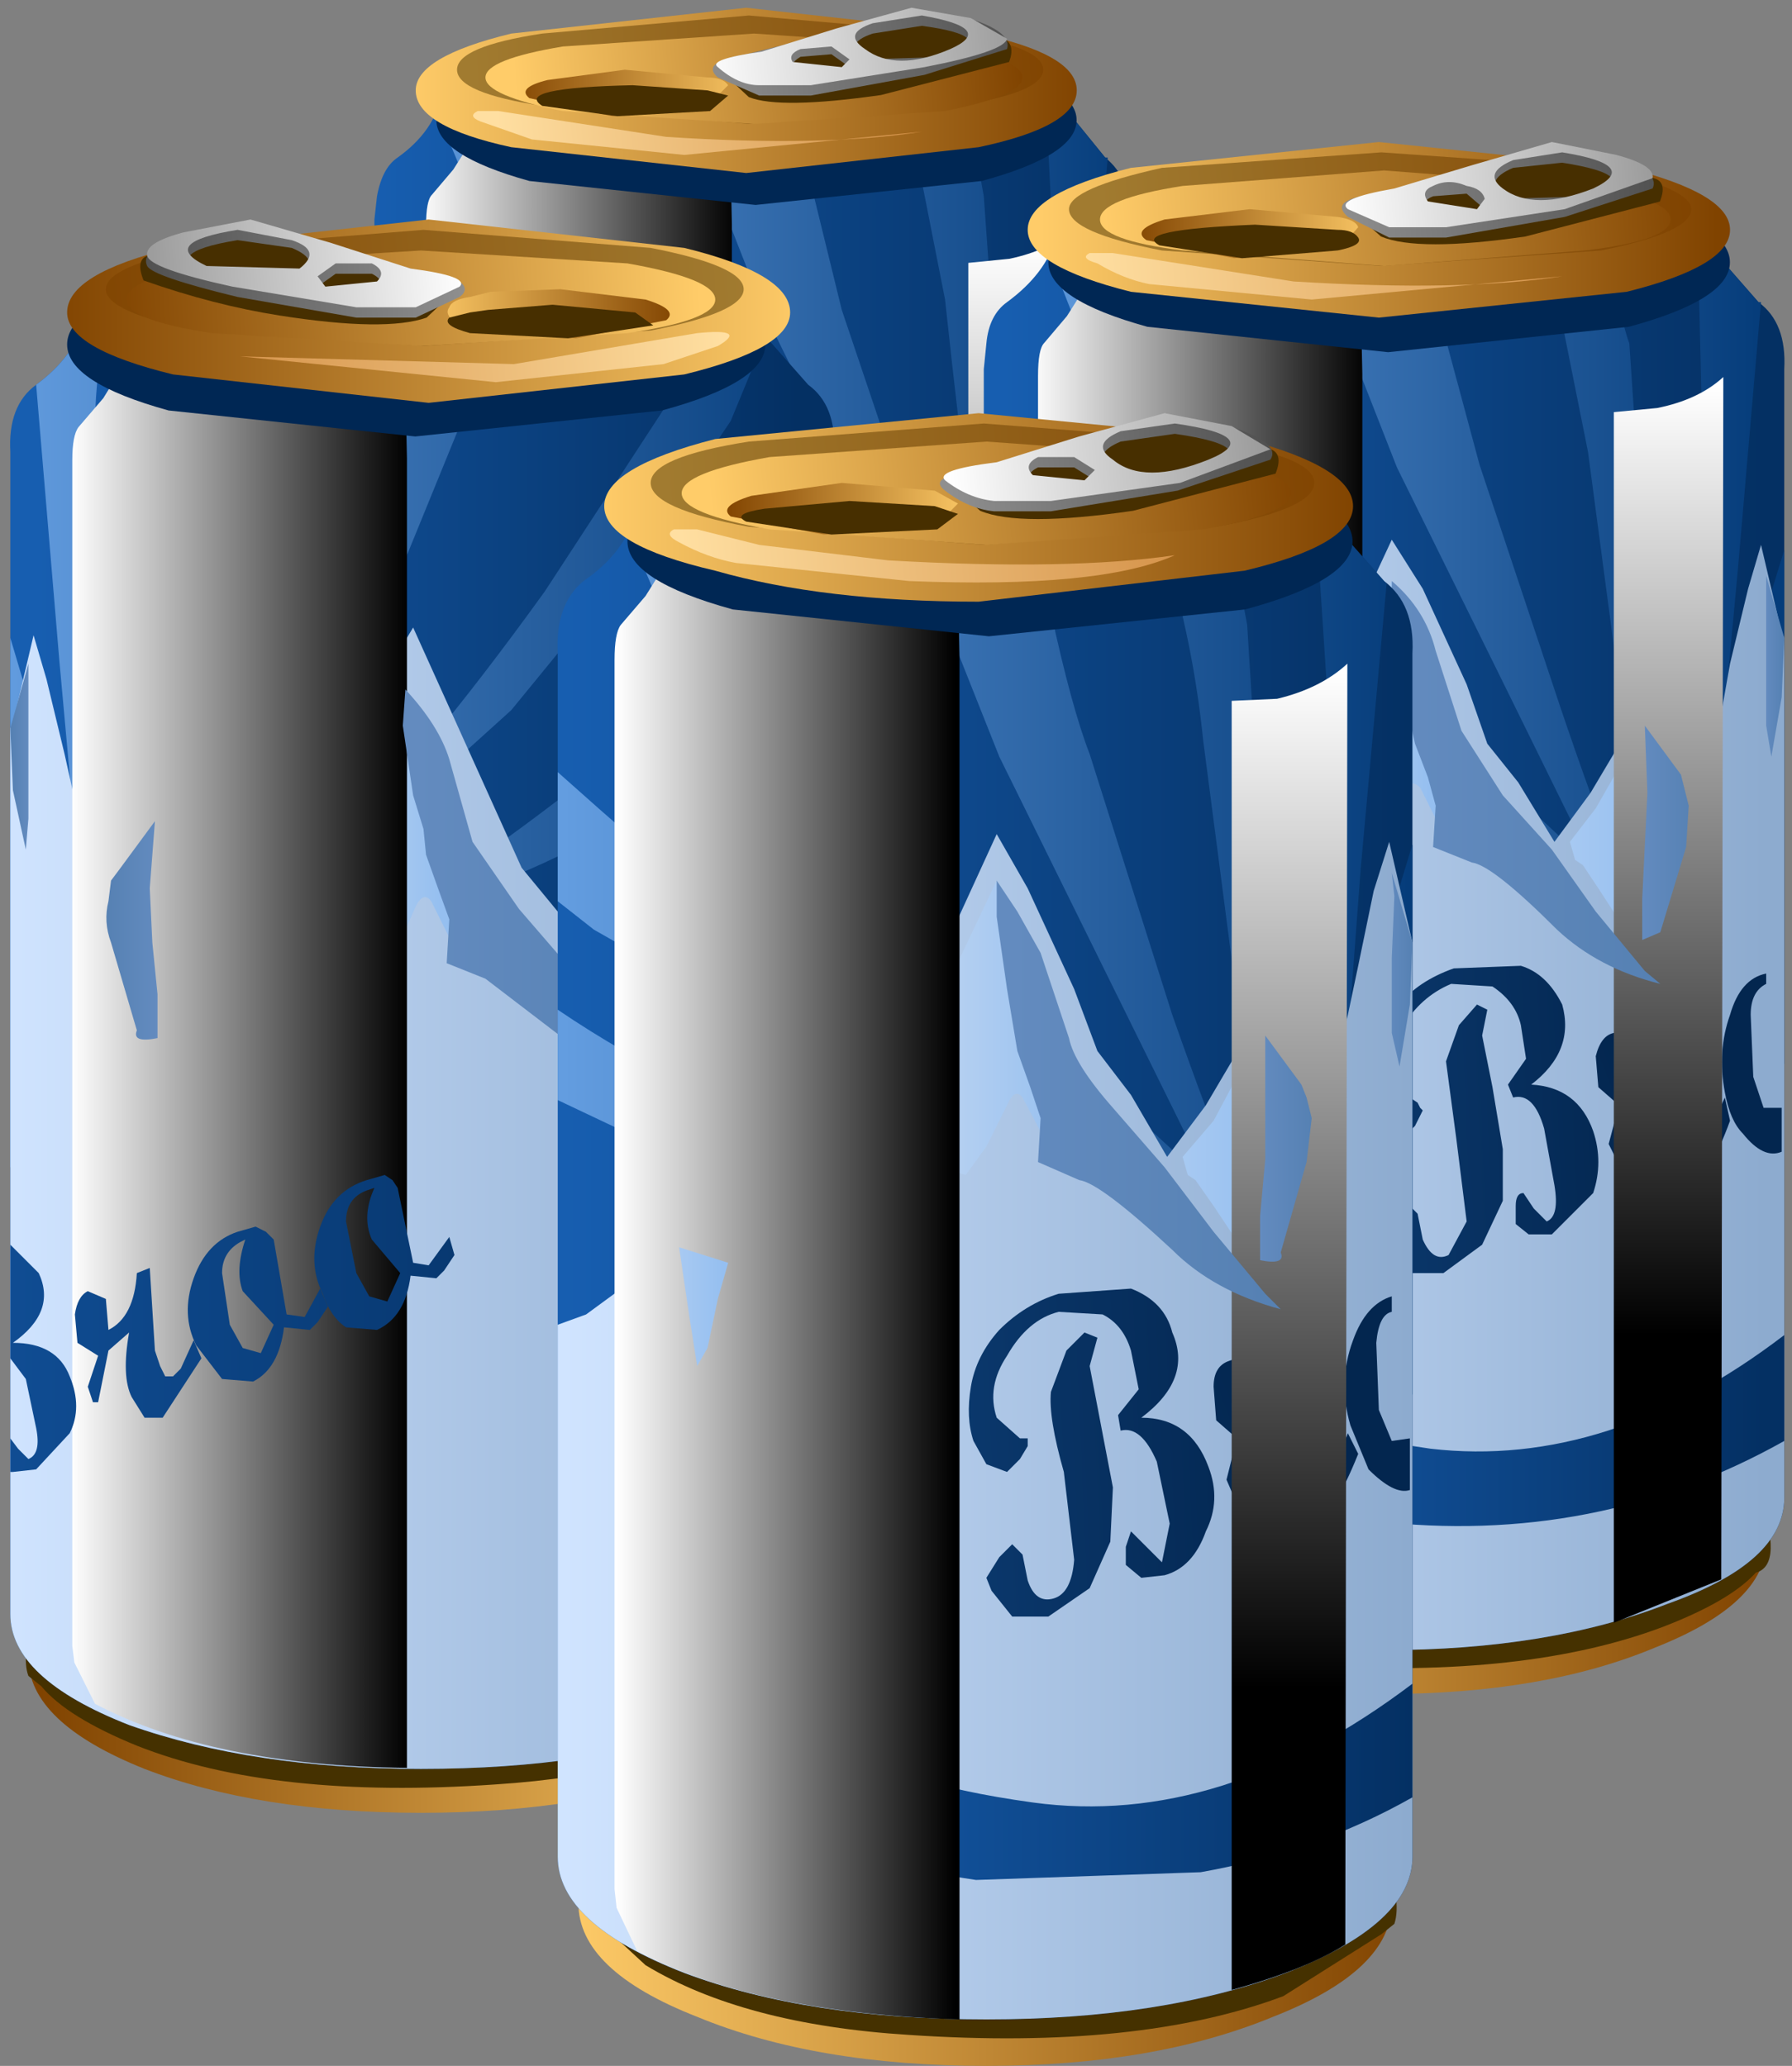 <?xml version="1.0" encoding="UTF-8" standalone="no"?>
<svg xmlns:xlink="http://www.w3.org/1999/xlink" height="40.0px" width="34.7px" xmlns="http://www.w3.org/2000/svg">
  <rect width="100%" height="100%" fill="#808080" stroke="none"/>
  <g transform="matrix(1.0, 0.0, 0.0, 1.0, 0.0, 0.0)">
    <use height="26.65" transform="matrix(1.0, 0.0, 0.0, 1.0, 7.25, 1.8)" width="14.65" xlink:href="#shape0"/>
    <use height="32.2" transform="matrix(0.8, 0.0, 0.0, 0.8, 8.25, 1.85)" width="7.4" xlink:href="#sprite0"/>
    <use height="4.15" transform="matrix(0.8, 0.0, 0.0, 0.8, 8.45, 0.65)" width="15.5" xlink:href="#sprite1"/>
    <use height="20.65" transform="matrix(1.0, 0.0, 0.0, 1.0, 8.05, 0.15)" width="13.8" xlink:href="#shape3"/>
    <use height="28.4" transform="matrix(0.8, 0.0, 0.0, 0.8, 18.75, 4.45)" width="2.5" xlink:href="#sprite2"/>
    <use height="15.1" transform="matrix(1.0, 0.0, 0.0, 1.0, 9.3, 1.35)" width="12.6" xlink:href="#shape5"/>
    <use height="2.25" transform="matrix(0.8, 0.0, 0.0, 0.8, 13.9, 0.2)" width="7.1" xlink:href="#sprite3"/>
    <use height="32.65" transform="matrix(1.0, 0.0, 0.0, 1.0, 13.8, 0.15)" width="20.75" xlink:href="#shape7"/>
    <use height="34.2" transform="matrix(0.8, 0.0, 0.0, 0.8, 20.1, 4.6)" width="7.85" xlink:href="#sprite4"/>
    <use height="4.4" transform="matrix(0.8, 0.0, 0.0, 0.8, 20.3, 3.3)" width="16.5" xlink:href="#sprite5"/>
    <use height="21.95" transform="matrix(1.0, 0.0, 0.0, 1.0, 19.9, 2.75)" width="14.6" xlink:href="#shape8"/>
    <use height="30.15" transform="matrix(0.8, 0.0, 0.0, 0.8, 31.25, 7.3)" width="2.65" xlink:href="#sprite6"/>
    <use height="16.05" transform="matrix(1.0, 0.0, 0.0, 1.0, 21.25, 4.05)" width="13.3" xlink:href="#shape10"/>
    <use height="2.35" transform="matrix(0.8, 0.0, 0.0, 0.8, 26.1, 2.85)" width="7.6" xlink:href="#sprite7"/>
    <use height="32.35" transform="matrix(1.0, 0.0, 0.0, 1.0, 0.2, 2.75)" width="31.8" xlink:href="#shape12"/>
    <use height="35.1" transform="matrix(0.8, 0.0, 0.0, 0.8, 1.4, 6.15)" width="8.1" xlink:href="#sprite8"/>
    <use height="4.5" transform="matrix(0.8, 0.0, 0.0, 0.8, 1.3, 4.85)" width="16.9" xlink:href="#sprite9"/>
    <use height="3.55" transform="matrix(1.0, 0.0, 0.0, 1.0, 1.3, 4.25)" width="14.0" xlink:href="#shape14"/>
    <use height="30.95" transform="matrix(0.8, 0.0, 0.0, 0.8, 12.35, 8.95)" width="2.7" xlink:href="#sprite10"/>
    <use height="16.45" transform="matrix(1.0, 0.0, 0.0, 1.0, 0.2, 5.6)" width="13.7" xlink:href="#shape16"/>
    <use height="2.4" transform="matrix(0.8, 0.0, 0.0, 0.8, 2.7, 4.35)" width="7.75" xlink:href="#sprite11"/>
    <use height="35.75" transform="matrix(1.0, 0.0, 0.0, 1.0, 0.2, 4.25)" width="27.15" xlink:href="#shape18"/>
    <use height="36.5" transform="matrix(0.8, 0.0, 0.0, 0.8, 11.9, 9.9)" width="8.35" xlink:href="#sprite12"/>
    <use height="4.65" transform="matrix(0.8, 0.0, 0.0, 0.8, 12.15, 8.6)" width="17.55" xlink:href="#sprite13"/>
    <use height="23.35" transform="matrix(1.0, 0.0, 0.0, 1.0, 11.7, 8.0)" width="15.6" xlink:href="#shape20"/>
    <use height="32.1" transform="matrix(0.8, 0.0, 0.0, 0.8, 23.85, 12.85)" width="2.8" xlink:href="#sprite14"/>
    <use height="17.1" transform="matrix(1.0, 0.0, 0.0, 1.0, 13.15, 9.35)" width="14.2" xlink:href="#shape22"/>
    <use height="2.5" transform="matrix(0.8, 0.0, 0.0, 0.8, 18.3, 8.05)" width="8.05" xlink:href="#sprite15"/>
    <use height="1.9" transform="matrix(1.0, 0.0, 0.0, 1.0, 18.2, 8.0)" width="6.45" xlink:href="#shape23"/>
  </g>
  <defs>
    <g id="shape0" transform="matrix(1.0, 0.0, 0.0, 1.0, -7.25, -1.8)">
      <path d="M21.55 25.65 Q21.55 26.85 19.5 27.65 17.5 28.45 14.55 28.45 11.7 28.45 9.65 27.65 7.6 26.85 7.6 25.65 7.6 24.5 9.65 23.65 11.7 22.85 14.55 22.85 17.5 22.85 19.5 23.65 21.55 24.5 21.55 25.65" fill="url(#gradient0)" fill-rule="evenodd" stroke="none"/>
      <path d="M7.7 23.0 L14.4 23.4 Q21.1 23.95 21.4 24.8 21.9 26.05 21.35 26.2 20.9 26.7 19.7 27.2 17.2 28.15 13.3 27.9 10.45 27.7 8.7 26.65 L7.6 25.65 7.7 23.0" fill="#453100" fill-rule="evenodd" stroke="none"/>
      <path d="M21.4 3.05 Q21.9 3.45 21.9 4.25 L21.9 24.85 Q21.9 26.05 19.7 26.85 17.6 27.65 14.55 27.65 11.5 27.65 9.4 26.85 7.25 26.05 7.25 24.85 L7.3 24.85 7.25 24.85 7.25 4.25 7.3 3.8 Q7.4 3.25 7.7 3.05 8.4 2.55 8.55 1.85 L14.1 1.8 14.55 1.85 15.0 1.8 20.55 1.85 20.75 2.25 21.4 3.05" fill="url(#gradient1)" fill-rule="evenodd" stroke="none"/>
      <path d="M21.4 3.05 L21.45 3.05 21.0 7.95 20.55 14.05 Q20.55 14.6 21.05 13.95 21.5 13.25 21.35 12.25 L21.1 10.8 21.1 10.05 21.9 7.55 21.9 16.95 21.5 17.0 Q19.4 17.1 17.4 15.85 L15.8 14.55 Q10.5 13.45 8.1 12.3 L7.25 11.9 7.25 10.35 Q9.3 11.75 12.15 12.7 L17.3 14.0 Q18.3 14.05 16.6 13.45 L12.4 11.55 Q9.3 10.05 7.9 9.0 L7.25 8.5 7.25 6.3 Q13.2 11.6 15.85 12.85 L19.15 14.45 12.95 8.85 10.5 5.8 Q9.25 4.15 9.1 3.7 L8.45 2.15 8.55 1.85 9.6 1.85 10.3 3.45 Q10.5 4.05 12.4 6.7 14.6 9.85 16.3 11.4 L18.45 13.4 18.15 12.85 14.8 6.05 13.45 2.6 Q13.2 2.15 13.9 1.85 L14.1 1.8 14.55 1.85 15.0 1.8 15.3 1.85 15.7 3.55 16.3 6.0 17.8 10.45 Q18.95 13.85 19.45 14.45 L19.8 14.85 19.3 13.25 Q18.85 10.95 18.3 5.8 L17.65 2.5 Q17.5 2.05 17.8 1.85 L18.7 1.85 19.05 3.8 19.3 7.3 Q19.45 10.95 19.7 12.85 L20.1 16.15 20.2 14.65 20.4 4.95 20.3 2.9 20.1 1.85 20.55 1.85 20.75 2.25 21.4 3.05" fill="url(#gradient2)" fill-rule="evenodd" stroke="none"/>
      <path d="M21.5 7.5 L21.9 9.2 21.9 24.85 Q21.9 26.05 19.7 26.85 17.6 27.65 14.55 27.65 11.5 27.65 9.4 26.85 7.25 26.05 7.25 24.85 L7.3 24.85 7.25 24.85 7.25 15.75 7.75 15.55 8.35 15.1 9.1 14.25 Q9.3 13.85 9.5 14.05 L10.3 14.5 10.95 13.9 11.45 13.4 12.15 12.45 12.8 11.6 14.7 7.35 15.3 8.25 16.1 10.05 16.45 11.05 17.05 11.85 17.7 12.85 18.35 12.0 19.35 10.25 19.65 10.5 20.0 11.05 20.3 11.7 20.5 11.65 20.55 11.15 20.75 10.45 20.9 9.65 21.2 8.3 21.5 7.5" fill="url(#gradient3)" fill-rule="evenodd" stroke="none"/>
      <path d="M10.85 16.25 Q10.45 15.85 10.35 15.15 L10.3 14.5 11.0 16.05 11.75 16.8 Q12.55 17.5 12.65 18.2 12.75 19.05 12.1 20.45 11.35 22.05 12.1 22.85 12.85 23.65 15.4 23.95 18.7 24.35 21.9 21.9 L21.9 23.85 Q18.4 25.8 14.35 25.25 12.5 25.05 11.4 24.0 10.55 23.25 10.5 22.45 10.45 22.05 10.9 21.1 11.35 20.1 11.95 19.45 12.8 18.6 10.85 16.25" fill="url(#gradient4)" fill-rule="evenodd" stroke="none"/>
      <path d="M13.9 9.9 L14.7 8.15 15.1 10.2 15.35 11.25 15.65 12.45 15.6 12.65 15.2 11.85 Q15.1 11.65 14.9 12.0 L14.6 12.7 14.2 13.2 Q14.0 13.3 13.45 13.0 L12.45 13.05 12.15 13.35 12.6 12.6 13.3 11.55 13.9 9.9" fill="url(#gradient5)" fill-rule="evenodd" stroke="none"/>
      <path d="M9.3 14.45 L9.55 15.45 Q9.55 15.75 9.7 15.9 L8.9 15.65 8.3 15.45 8.2 15.5 8.8 15.05 9.3 14.45" fill="url(#gradient6)" fill-rule="evenodd" stroke="none"/>
      <path d="M19.3 10.8 L19.4 11.3 19.45 12.45 19.45 13.85 Q19.45 14.65 19.1 14.65 L18.5 13.7 18.2 13.3 18.05 13.2 17.95 12.85 18.45 12.25 18.85 11.6 19.3 10.8" fill="url(#gradient7)" fill-rule="evenodd" stroke="none"/>
    </g>
    <linearGradient gradientTransform="matrix(0.009, 0.0, 0.0, -0.009, 14.55, 25.65)" gradientUnits="userSpaceOnUse" id="gradient0" spreadMethod="pad" x1="-819.2" x2="819.2">
      <stop offset="0.0" stop-color="#ffcc69"/>
      <stop offset="1.0" stop-color="#804300"/>
    </linearGradient>
    <linearGradient gradientTransform="matrix(0.009, 0.0, 0.0, -0.009, 14.55, 14.7)" gradientUnits="userSpaceOnUse" id="gradient1" spreadMethod="pad" x1="-819.2" x2="819.2">
      <stop offset="0.0" stop-color="#175eb0"/>
      <stop offset="1.0" stop-color="#043063"/>
    </linearGradient>
    <linearGradient gradientTransform="matrix(0.009, 0.0, 0.0, -0.009, 14.55, 9.4)" gradientUnits="userSpaceOnUse" id="gradient2" spreadMethod="pad" x1="-819.2" x2="819.2">
      <stop offset="0.0" stop-color="#639de0"/>
      <stop offset="1.0" stop-color="#053c7a"/>
    </linearGradient>
    <linearGradient gradientTransform="matrix(0.009, 0.0, 0.0, -0.009, 14.55, 17.5)" gradientUnits="userSpaceOnUse" id="gradient3" spreadMethod="pad" x1="-819.2" x2="819.2">
      <stop offset="0.0" stop-color="#d0e4ff"/>
      <stop offset="1.0" stop-color="#8dabcf"/>
    </linearGradient>
    <linearGradient gradientTransform="matrix(0.007, 0.0, 0.0, -0.007, 16.1, 19.95)" gradientUnits="userSpaceOnUse" id="gradient4" spreadMethod="pad" x1="-819.2" x2="819.2">
      <stop offset="0.0" stop-color="#175eb0"/>
      <stop offset="1.0" stop-color="#043063"/>
    </linearGradient>
    <linearGradient gradientTransform="matrix(0.002, 0.0, 0.0, -0.002, 13.85, 10.8)" gradientUnits="userSpaceOnUse" id="gradient5" spreadMethod="pad" x1="-819.2" x2="819.2">
      <stop offset="0.0" stop-color="#dae4f2"/>
      <stop offset="1.0" stop-color="#95bff0"/>
    </linearGradient>
    <linearGradient gradientTransform="matrix(9.0E-4, 0.0, 0.0, -9.0E-4, 8.95, 15.2)" gradientUnits="userSpaceOnUse" id="gradient6" spreadMethod="pad" x1="-819.2" x2="819.2">
      <stop offset="0.0" stop-color="#edeff2"/>
      <stop offset="1.0" stop-color="#c2d7f0"/>
    </linearGradient>
    <linearGradient gradientTransform="matrix(9.0E-4, 0.0, 0.0, -9.0E-4, 18.7, 12.75)" gradientUnits="userSpaceOnUse" id="gradient7" spreadMethod="pad" x1="-819.2" x2="819.2">
      <stop offset="0.0" stop-color="#a7c9f2"/>
      <stop offset="1.0" stop-color="#95bff0"/>
    </linearGradient>
    <g id="sprite0" transform="matrix(1.0, 0.0, 0.0, 1.0, 0.0, 0.0)">
      <use height="34.2" transform="matrix(0.943, 0.0, 0.0, 0.942, 0.0, 0.0)" width="7.85" xlink:href="#shape1"/>
    </g>
    <g id="shape1" transform="matrix(1.0, 0.0, 0.0, 1.0, 0.0, 0.0)">
      <path d="M7.8 1.0 L7.85 3.3 7.85 34.2 Q3.35 34.15 0.5 32.7 L0.05 31.7 0.0 31.3 0.0 3.35 Q0.0 2.7 0.15 2.55 L0.7 1.9 1.9 0.0 4.5 0.0 Q7.8 0.4 7.8 1.0" fill="url(#gradient8)" fill-rule="evenodd" stroke="none"/>
    </g>
    <linearGradient gradientTransform="matrix(0.005, 0.0, 0.0, -0.005, 3.9, 17.1)" gradientUnits="userSpaceOnUse" id="gradient8" spreadMethod="pad" x1="-819.2" x2="819.2">
      <stop offset="0.0" stop-color="#ffffff"/>
      <stop offset="1.0" stop-color="#000000"/>
    </linearGradient>
    <g id="sprite1" transform="matrix(1.0, 0.0, 0.0, 1.0, 0.0, 0.0)">
      <use height="4.65" transform="matrix(0.883, 0.0, 0.0, 0.892, 0.0, 0.0)" width="17.55" xlink:href="#shape2"/>
    </g>
    <g id="shape2" transform="matrix(1.0, 0.0, 0.0, 1.0, 0.0, 0.0)">
      <path d="M17.55 2.35 Q17.55 3.3 14.95 4.0 L8.75 4.65 2.55 4.0 Q0.0 3.3 0.0 2.35 0.0 1.4 2.55 0.7 5.1 0.0 8.75 0.0 12.4 0.0 14.95 0.7 17.55 1.4 17.55 2.35" fill="#002754" fill-rule="evenodd" stroke="none"/>
    </g>
    <g id="shape3" transform="matrix(1.0, 0.0, 0.0, 1.0, -8.05, -0.15)">
      <path d="M20.85 1.75 Q20.85 2.45 18.95 2.85 L14.45 3.35 9.9 2.85 Q8.05 2.45 8.05 1.75 8.05 1.1 9.9 0.65 L14.45 0.15 18.95 0.65 Q20.85 1.05 20.85 1.75" fill="url(#gradient9)" fill-rule="evenodd" stroke="none"/>
      <path d="M20.2 1.35 Q20.2 1.8 18.5 2.05 L14.5 2.4 10.5 2.05 Q8.85 1.8 8.85 1.35 8.85 0.9 10.5 0.65 L14.5 0.3 18.5 0.65 Q20.2 0.9 20.2 1.35" fill="url(#gradient10)" fill-rule="evenodd" stroke="none"/>
      <path d="M19.8 1.5 Q19.8 1.85 18.3 2.15 L14.6 2.4 10.9 2.15 Q9.4 1.85 9.4 1.5 9.4 1.15 10.9 0.9 L14.6 0.65 18.3 0.9 Q19.8 1.15 19.8 1.5" fill="url(#gradient11)" fill-rule="evenodd" stroke="none"/>
      <path d="M16.55 15.55 L15.8 15.5 14.9 16.25 Q14.65 16.85 14.75 17.35 L15.2 17.65 15.3 17.7 15.3 17.85 15.15 18.05 14.9 18.25 14.6 18.15 14.35 17.75 Q14.2 17.35 14.3 16.85 14.45 16.25 14.85 15.85 15.15 15.45 15.85 15.2 L17.1 15.15 Q17.65 15.35 17.8 15.85 18.1 16.7 17.25 17.3 18.1 17.4 18.35 18.15 18.6 18.75 18.35 19.3 L17.65 20.05 17.25 20.05 17.0 19.85 16.95 19.55 17.1 19.3 17.35 19.6 17.55 19.8 17.7 19.15 17.5 18.1 Q17.3 17.5 16.9 17.55 L16.85 17.3 17.15 16.85 17.1 16.2 Q16.9 15.7 16.55 15.55 M16.7 19.45 Q16.7 19.9 16.35 20.25 L15.7 20.75 15.05 20.75 14.7 20.3 14.6 20.05 14.85 19.7 15.05 19.5 15.2 19.65 15.3 20.1 15.7 20.45 Q16.05 20.3 16.1 19.8 L15.9 18.25 Q15.65 17.35 15.7 16.9 15.7 16.5 15.95 16.2 L16.3 15.85 16.5 15.95 16.35 16.45 16.75 18.5 16.7 19.45" fill="url(#gradient12)" fill-rule="evenodd" stroke="none"/>
      <path d="M19.9 16.0 L20.0 17.75 20.1 18.1 20.2 18.3 20.35 18.35 20.5 18.2 20.8 17.6 20.9 18.0 20.15 19.2 19.8 19.1 19.5 18.7 Q19.35 18.05 19.5 17.3 L19.1 17.65 18.9 18.7 18.8 18.7 18.7 18.45 18.9 17.7 Q18.6 17.65 18.5 17.4 L18.5 16.8 Q18.5 16.5 18.75 16.35 18.95 16.25 19.1 16.55 L19.15 17.2 Q19.55 17.05 19.65 16.05 L19.9 16.0" fill="url(#gradient13)" fill-rule="evenodd" stroke="none"/>
      <path d="M20.8 17.45 Q20.65 16.8 20.85 16.05 21.1 15.4 21.55 15.25 L21.55 15.5 21.25 16.05 21.3 17.2 21.5 17.75 21.85 17.7 21.85 18.55 Q21.5 18.7 21.15 18.25 L20.8 17.45" fill="url(#gradient14)" fill-rule="evenodd" stroke="none"/>
      <path d="M9.65 2.15 L12.9 2.65 Q15.95 2.85 17.85 2.55 L13.25 3.0 10.3 2.7 9.3 2.35 Q9.05 2.25 9.25 2.15 L9.65 2.15" fill="url(#gradient15)" fill-rule="evenodd" stroke="none"/>
    </g>
    <linearGradient gradientTransform="matrix(0.008, 0.0, 0.0, -0.008, 14.45, 1.75)" gradientUnits="userSpaceOnUse" id="gradient9" spreadMethod="pad" x1="-819.2" x2="819.2">
      <stop offset="0.0" stop-color="#ffcc69"/>
      <stop offset="1.0" stop-color="#804300"/>
    </linearGradient>
    <linearGradient gradientTransform="matrix(0.007, -5.0E-4, -5.0E-4, -0.007, 14.9, 1.3)" gradientUnits="userSpaceOnUse" id="gradient10" spreadMethod="pad" x1="-819.2" x2="819.2">
      <stop offset="0.0" stop-color="#a17b30"/>
      <stop offset="1.0" stop-color="#804300"/>
    </linearGradient>
    <linearGradient gradientTransform="matrix(0.006, -5.0E-4, -5.0E-4, -0.006, 14.9, 1.5)" gradientUnits="userSpaceOnUse" id="gradient11" spreadMethod="pad" x1="-819.2" x2="819.2">
      <stop offset="0.0" stop-color="#ffcc69"/>
      <stop offset="1.0" stop-color="#804300"/>
    </linearGradient>
    <linearGradient gradientTransform="matrix(0.006, 3.0E-4, -3.0E-4, -0.007, 14.65, 17.85)" gradientUnits="userSpaceOnUse" id="gradient12" spreadMethod="pad" x1="-819.2" x2="819.2">
      <stop offset="0.0" stop-color="#114785"/>
      <stop offset="1.0" stop-color="#03264f"/>
    </linearGradient>
    <linearGradient gradientTransform="matrix(0.006, -0.002, -0.003, -0.007, 14.75, 19.45)" gradientUnits="userSpaceOnUse" id="gradient13" spreadMethod="pad" x1="-819.2" x2="819.2">
      <stop offset="0.0" stop-color="#114785"/>
      <stop offset="1.0" stop-color="#03264f"/>
    </linearGradient>
    <linearGradient gradientTransform="matrix(0.003, 0.0, 0.0, -0.003, 18.1, 16.9)" gradientUnits="userSpaceOnUse" id="gradient14" spreadMethod="pad" x1="-819.2" x2="819.2">
      <stop offset="0.0" stop-color="#114785"/>
      <stop offset="1.0" stop-color="#03264f"/>
    </linearGradient>
    <linearGradient gradientTransform="matrix(0.005, -4.0E-4, -4.0E-4, -0.005, 13.75, 2.45)" gradientUnits="userSpaceOnUse" id="gradient15" spreadMethod="pad" x1="-819.2" x2="819.2">
      <stop offset="0.0" stop-color="#ffdfa1"/>
      <stop offset="1.0" stop-color="#d49148"/>
    </linearGradient>
    <g id="sprite2" transform="matrix(1.0, 0.0, 0.0, 1.0, 0.0, 0.0)">
      <use height="28.4" transform="matrix(1.0, 0.0, 0.0, 1.0, 0.0, 0.0)" width="2.5" xlink:href="#shape4"/>
    </g>
    <g id="shape4" transform="matrix(1.0, 0.0, 0.0, 1.0, 0.0, 0.0)">
      <path d="M0.0 28.4 L0.0 0.8 1.0 0.7 Q1.95 0.5 2.5 0.0 L2.45 27.4 0.0 28.4" fill="url(#gradient16)" fill-rule="evenodd" stroke="none"/>
    </g>
    <linearGradient gradientTransform="matrix(0.0, 0.013, 0.013, 0.0, 1.25, 11.0)" gradientUnits="userSpaceOnUse" id="gradient16" spreadMethod="pad" x1="-819.2" x2="819.2">
      <stop offset="0.0" stop-color="#ffffff"/>
      <stop offset="1.0" stop-color="#000000"/>
    </linearGradient>
    <g id="shape5" transform="matrix(1.0, 0.0, 0.0, 1.0, -9.3, -1.35)">
      <path d="M9.3 14.45 L9.65 14.5 10.1 14.7 10.0 15.3 9.85 16.15 9.6 16.45 9.3 14.45" fill="url(#gradient17)" fill-rule="evenodd" stroke="none"/>
      <path d="M17.65 13.05 L18.45 14.15 19.3 15.25 19.65 15.5 Q18.5 15.2 17.7 14.45 16.5 13.3 16.2 13.25 L15.5 13.0 15.5 12.25 15.35 11.7 15.1 11.05 14.9 10.05 14.7 8.8 14.7 8.15 Q15.3 8.65 15.5 9.4 L15.95 10.85 16.75 12.05 17.65 13.05" fill="url(#gradient18)" fill-rule="evenodd" stroke="none"/>
      <path d="M20.15 12.2 L20.1 13.0 Q19.55 14.3 19.65 14.5 19.7 14.75 19.3 14.65 L19.3 13.9 19.35 12.0 19.3 10.8 20.0 11.65 20.1 11.85 20.15 12.2" fill="url(#gradient19)" fill-rule="evenodd" stroke="none"/>
      <path d="M21.5 8.05 L21.9 9.2 21.85 10.25 21.65 11.35 21.5 10.75 21.5 9.45 21.55 8.45 21.5 8.05" fill="url(#gradient20)" fill-rule="evenodd" stroke="none"/>
      <path d="M13.7 1.5 Q14.0 1.5 14.1 1.65 L13.7 2.05 11.85 2.25 10.25 1.9 Q10.0 1.7 10.6 1.55 L12.1 1.35 13.7 1.5" fill="url(#gradient21)" fill-rule="evenodd" stroke="none"/>
      <path d="M13.7 1.75 L14.1 1.85 13.75 2.15 11.95 2.25 10.5 2.05 Q9.95 1.7 12.25 1.65 L13.7 1.75" fill="#472f00" fill-rule="evenodd" stroke="none"/>
    </g>
    <linearGradient gradientTransform="matrix(5.0E-4, 0.0, 0.0, -5.0E-4, 9.7, 15.45)" gradientUnits="userSpaceOnUse" id="gradient17" spreadMethod="pad" x1="-819.2" x2="819.2">
      <stop offset="0.0" stop-color="#a7c9f2"/>
      <stop offset="1.0" stop-color="#95bff0"/>
    </linearGradient>
    <linearGradient gradientTransform="matrix(0.003, 0.0, 0.0, -0.003, 17.15, 11.85)" gradientUnits="userSpaceOnUse" id="gradient18" spreadMethod="pad" x1="-819.2" x2="819.2">
      <stop offset="0.0" stop-color="#638bbf"/>
      <stop offset="1.0" stop-color="#5681b3"/>
    </linearGradient>
    <linearGradient gradientTransform="matrix(5.0E-4, 0.0, 0.0, -5.0E-4, 19.7, 12.75)" gradientUnits="userSpaceOnUse" id="gradient19" spreadMethod="pad" x1="-819.2" x2="819.2">
      <stop offset="0.0" stop-color="#638bbf"/>
      <stop offset="1.0" stop-color="#5681b3"/>
    </linearGradient>
    <linearGradient gradientTransform="matrix(2.0E-4, 0.0, 0.0, -2.0E-4, 21.7, 9.65)" gradientUnits="userSpaceOnUse" id="gradient20" spreadMethod="pad" x1="-819.2" x2="819.2">
      <stop offset="0.0" stop-color="#638bbf"/>
      <stop offset="1.0" stop-color="#5681b3"/>
    </linearGradient>
    <linearGradient gradientTransform="matrix(-0.003, 0.0, 0.0, 0.003, 12.25, 1.8)" gradientUnits="userSpaceOnUse" id="gradient21" spreadMethod="pad" x1="-819.2" x2="819.2">
      <stop offset="0.0" stop-color="#ffcc69"/>
      <stop offset="1.0" stop-color="#804300"/>
    </linearGradient>
    <g id="sprite3" transform="matrix(1.0, 0.0, 0.0, 1.0, 0.0, 0.0)">
      <use height="2.25" transform="matrix(1.0, 0.0, 0.0, 1.0, 0.0, 0.0)" width="7.1" xlink:href="#shape6"/>
    </g>
    <g id="shape6" transform="matrix(1.0, 0.0, 0.0, 1.0, 0.0, 0.0)">
      <path d="M1.05 1.45 L2.2 0.7 4.7 0.0 6.95 0.7 Q7.2 0.85 7.05 1.25 L3.95 2.05 Q1.5 2.4 0.75 2.1 L0.0 1.4 1.05 1.45" fill="#472f00" fill-rule="evenodd" stroke="none"/>
    </g>
    <g id="shape7" transform="matrix(1.0, 0.0, 0.0, 1.0, -13.8, -0.15)">
      <path d="M15.35 1.4 L16.3 1.5 16.45 1.3 16.1 1.05 15.5 1.1 Q15.25 1.25 15.35 1.4 M16.9 0.65 Q16.3 0.85 16.75 1.15 L18.4 1.1 Q19.35 0.7 17.85 0.5 L16.9 0.65 M19.5 0.95 L17.9 1.45 15.7 1.85 14.7 1.85 13.9 1.5 Q13.55 1.2 14.45 1.05 L16.05 0.65 17.7 0.2 18.9 0.4 Q19.6 0.65 19.5 0.95" fill="url(#gradient22)" fill-rule="evenodd" stroke="none"/>
      <path d="M15.35 1.2 L16.3 1.3 16.45 1.15 16.1 0.9 15.5 0.95 Q15.25 1.05 15.35 1.2 M16.9 0.45 Q16.3 0.65 16.75 0.95 17.35 1.4 18.4 0.95 19.3 0.55 17.85 0.3 L16.9 0.45 M19.5 0.75 Q19.45 1.0 17.9 1.3 L15.7 1.65 14.7 1.65 Q14.3 1.65 13.9 1.3 13.7 1.15 14.75 1.0 L16.2 0.55 17.65 0.15 18.8 0.35 19.5 0.75" fill="url(#gradient23)" fill-rule="evenodd" stroke="none"/>
      <path d="M32.05 27.8 Q34.2 28.65 34.2 29.85 34.2 31.05 32.05 31.9 29.9 32.8 26.8 32.8 23.7 32.8 21.5 31.9 19.35 31.05 19.35 29.85 19.35 28.65 21.5 27.8 23.7 26.9 26.8 26.9 29.85 26.9 32.05 27.8" fill="url(#gradient24)" fill-rule="evenodd" stroke="none"/>
      <path d="M34.05 28.9 Q34.55 30.3 34.0 30.45 33.5 31.0 32.2 31.5 29.55 32.5 25.4 32.25 22.4 32.05 20.6 30.9 L19.35 29.85 19.5 27.05 26.6 27.45 Q33.75 28.05 34.05 28.9" fill="#453100" fill-rule="evenodd" stroke="none"/>
      <path d="M34.55 7.15 L34.55 29.0 Q34.55 30.25 32.3 31.05 30.0 31.95 26.8 31.95 23.6 31.95 21.3 31.05 19.05 30.25 19.05 29.0 L19.05 7.15 19.1 6.65 Q19.15 6.1 19.5 5.85 20.25 5.3 20.45 4.6 L33.15 4.6 33.35 5.05 34.05 5.85 Q34.6 6.25 34.55 7.15" fill="url(#gradient25)" fill-rule="evenodd" stroke="none"/>
      <path d="M32.95 7.85 L32.9 5.7 32.65 4.6 33.15 4.6 33.35 5.05 34.05 5.85 34.1 5.85 33.65 11.05 33.3 14.8 33.15 17.55 Q33.15 18.1 33.65 17.4 34.1 16.7 34.0 15.6 L33.75 14.05 33.75 13.25 34.55 10.65 34.55 20.6 34.1 20.65 Q31.9 20.8 29.75 19.45 L28.1 18.05 Q22.45 16.9 19.9 15.65 L19.05 15.25 19.05 13.65 Q21.35 15.15 24.25 16.1 28.4 17.45 29.7 17.45 30.75 17.55 28.9 16.85 L24.5 14.85 Q21.15 13.25 19.7 12.15 L19.05 11.65 19.05 9.3 Q25.3 14.85 28.1 16.25 L31.65 17.95 25.1 12.0 22.5 8.8 20.95 6.55 20.3 4.9 20.45 4.6 21.5 4.6 22.25 6.25 24.5 9.7 Q26.85 13.05 28.6 14.7 L30.9 16.85 30.6 16.25 29.0 13.0 27.05 9.05 25.6 5.35 Q25.4 4.9 26.1 4.55 L27.5 4.55 27.95 6.4 28.65 9.0 30.2 13.65 Q31.45 17.35 31.95 18.0 L32.3 18.35 31.8 16.65 30.75 8.75 30.05 5.25 Q29.9 4.85 30.25 4.6 L31.15 4.6 31.2 4.65 Q31.3 5.95 31.55 6.65 L31.8 10.35 Q31.95 14.25 32.3 16.25 L32.7 19.75 32.75 18.1 32.95 7.85" fill="url(#gradient26)" fill-rule="evenodd" stroke="none"/>
      <path d="M33.85 11.4 L34.1 10.55 34.5 12.25 34.55 12.35 34.55 29.0 Q34.55 30.25 32.3 31.05 30.0 31.95 26.8 31.95 23.6 31.95 21.3 31.05 19.05 30.25 19.05 29.0 L19.05 19.35 Q19.2 19.25 19.5 19.1 L20.2 18.65 20.95 17.7 Q21.25 17.35 21.35 17.5 L22.3 18.05 22.95 17.35 23.5 16.8 24.25 15.85 24.9 14.95 25.6 13.35 26.95 10.45 27.55 11.4 28.4 13.25 28.8 14.4 29.4 15.15 30.1 16.3 30.8 15.35 31.9 13.5 32.15 13.8 32.55 14.4 32.9 15.05 33.05 14.95 33.15 14.45 33.35 13.7 33.5 12.85 33.85 11.4" fill="url(#gradient27)" fill-rule="evenodd" stroke="none"/>
      <path d="M34.55 25.85 L34.55 27.9 Q30.9 29.95 26.6 29.45 24.65 29.2 23.45 28.1 22.55 27.25 22.45 26.45 22.4 26.0 22.9 25.05 L24.0 23.25 Q24.9 22.35 22.85 19.9 22.4 19.45 22.3 18.65 L22.3 18.05 23.0 19.65 23.8 20.45 Q24.65 21.2 24.75 21.9 24.9 22.8 24.15 24.35 23.35 26.05 24.15 26.85 24.9 27.65 27.7 28.05 31.15 28.45 34.55 25.85" fill="url(#gradient28)" fill-rule="evenodd" stroke="none"/>
      <path d="M26.95 11.25 L27.3 13.45 27.65 14.6 27.95 15.85 Q28.05 16.45 27.9 16.05 L27.5 15.25 Q27.3 15.05 27.15 15.35 L26.8 16.1 26.4 16.65 25.6 16.4 24.5 16.45 24.1 16.9 24.7 15.95 25.45 14.85 Q25.7 13.95 26.1 13.15 L26.95 11.25" fill="url(#gradient29)" fill-rule="evenodd" stroke="none"/>
      <path d="M21.25 17.95 L21.5 19.05 Q21.5 19.35 21.65 19.45 L21.5 19.5 20.75 19.2 20.15 19.05 20.0 19.05 20.7 18.6 21.25 17.95" fill="url(#gradient30)" fill-rule="evenodd" stroke="none"/>
      <path d="M31.85 14.05 L31.9 14.65 31.95 15.85 31.95 17.25 Q31.95 18.1 31.6 18.2 L30.95 17.2 30.65 16.75 30.5 16.65 30.4 16.3 30.9 15.65 31.3 14.95 31.85 14.05" fill="url(#gradient31)" fill-rule="evenodd" stroke="none"/>
    </g>
    <linearGradient gradientTransform="matrix(0.004, -3.0E-4, -3.0E-4, -0.004, 16.85, 1.05)" gradientUnits="userSpaceOnUse" id="gradient22" spreadMethod="pad" x1="-819.2" x2="819.2">
      <stop offset="0.0" stop-color="#8f8f8f"/>
      <stop offset="1.0" stop-color="#4d4d4d"/>
    </linearGradient>
    <linearGradient gradientTransform="matrix(0.004, -3.0E-4, -3.0E-4, -0.004, 16.85, 0.9)" gradientUnits="userSpaceOnUse" id="gradient23" spreadMethod="pad" x1="-819.2" x2="819.2">
      <stop offset="0.0" stop-color="#ffffff"/>
      <stop offset="1.0" stop-color="#949494"/>
    </linearGradient>
    <linearGradient gradientTransform="matrix(0.009, 0.0, 0.0, -0.009, 26.8, 29.85)" gradientUnits="userSpaceOnUse" id="gradient24" spreadMethod="pad" x1="-819.2" x2="819.2">
      <stop offset="0.0" stop-color="#ffcc69"/>
      <stop offset="1.0" stop-color="#804300"/>
    </linearGradient>
    <linearGradient gradientTransform="matrix(0.009, 0.0, 0.0, -0.009, 26.8, 18.25)" gradientUnits="userSpaceOnUse" id="gradient25" spreadMethod="pad" x1="-819.2" x2="819.2">
      <stop offset="0.0" stop-color="#175eb0"/>
      <stop offset="1.0" stop-color="#043063"/>
    </linearGradient>
    <linearGradient gradientTransform="matrix(0.009, 0.0, 0.0, -0.009, 26.8, 12.6)" gradientUnits="userSpaceOnUse" id="gradient26" spreadMethod="pad" x1="-819.2" x2="819.2">
      <stop offset="0.0" stop-color="#639de0"/>
      <stop offset="1.0" stop-color="#053c7a"/>
    </linearGradient>
    <linearGradient gradientTransform="matrix(0.009, 0.0, 0.0, -0.009, 26.8, 21.2)" gradientUnits="userSpaceOnUse" id="gradient27" spreadMethod="pad" x1="-819.2" x2="819.2">
      <stop offset="0.0" stop-color="#d0e4ff"/>
      <stop offset="1.0" stop-color="#8dabcf"/>
    </linearGradient>
    <linearGradient gradientTransform="matrix(0.007, 0.0, 0.0, -0.007, 28.4, 23.8)" gradientUnits="userSpaceOnUse" id="gradient28" spreadMethod="pad" x1="-819.2" x2="819.2">
      <stop offset="0.0" stop-color="#175eb0"/>
      <stop offset="1.0" stop-color="#043063"/>
    </linearGradient>
    <linearGradient gradientTransform="matrix(0.002, 0.0, 0.0, -0.002, 26.05, 14.05)" gradientUnits="userSpaceOnUse" id="gradient29" spreadMethod="pad" x1="-819.2" x2="819.2">
      <stop offset="0.0" stop-color="#dae4f2"/>
      <stop offset="1.0" stop-color="#95bff0"/>
    </linearGradient>
    <linearGradient gradientTransform="matrix(0.001, 0.0, 0.0, -0.001, 20.85, 18.75)" gradientUnits="userSpaceOnUse" id="gradient30" spreadMethod="pad" x1="-819.2" x2="819.2">
      <stop offset="0.0" stop-color="#edeff2"/>
      <stop offset="1.0" stop-color="#c2d7f0"/>
    </linearGradient>
    <linearGradient gradientTransform="matrix(0.001, 0.0, 0.0, -0.001, 31.2, 16.1)" gradientUnits="userSpaceOnUse" id="gradient31" spreadMethod="pad" x1="-819.2" x2="819.2">
      <stop offset="0.0" stop-color="#a7c9f2"/>
      <stop offset="1.0" stop-color="#95bff0"/>
    </linearGradient>
    <g id="sprite4" transform="matrix(1.0, 0.0, 0.0, 1.0, 0.0, 0.0)">
      <use height="34.2" transform="matrix(1.0, 0.0, 0.0, 1.0, 0.0, 0.0)" width="7.85" xlink:href="#shape1"/>
    </g>
    <g id="sprite5" transform="matrix(1.0, 0.0, 0.0, 1.0, 0.0, 0.0)">
      <use height="4.65" transform="matrix(0.94, 0.0, 0.0, 0.946, 0.0, 0.0)" width="17.55" xlink:href="#shape2"/>
    </g>
    <g id="shape8" transform="matrix(1.0, 0.0, 0.0, 1.0, -19.9, -2.75)">
      <path d="M31.5 3.25 Q33.5 3.75 33.5 4.45 33.5 5.15 31.5 5.65 L26.7 6.15 21.9 5.65 Q19.9 5.15 19.9 4.45 19.9 3.75 21.9 3.25 L26.7 2.75 31.5 3.25" fill="url(#gradient32)" fill-rule="evenodd" stroke="none"/>
      <path d="M31.0 3.25 Q32.75 3.65 32.75 4.05 32.75 4.5 31.0 4.85 L26.75 5.15 22.5 4.85 Q20.7 4.5 20.7 4.05 20.7 3.65 22.5 3.25 L26.75 2.95 31.0 3.25" fill="url(#gradient33)" fill-rule="evenodd" stroke="none"/>
      <path d="M32.35 4.25 Q32.35 4.65 30.7 4.85 L26.8 5.15 22.9 4.85 Q21.3 4.65 21.3 4.25 21.3 3.85 22.9 3.6 L26.8 3.3 30.7 3.6 Q32.35 3.85 32.35 4.25" fill="url(#gradient34)" fill-rule="evenodd" stroke="none"/>
      <path d="M28.8 19.55 L28.7 20.05 28.9 21.05 29.1 22.25 29.1 23.25 28.7 24.1 27.95 24.65 27.3 24.65 26.9 24.15 26.85 23.95 27.1 23.55 27.3 23.35 27.45 23.5 27.5 23.75 27.55 24.0 Q27.75 24.45 28.05 24.3 L28.4 23.65 28.2 22.05 28.0 20.55 28.25 19.85 28.6 19.45 28.8 19.55 M30.25 19.45 Q30.5 20.35 29.65 21.0 30.55 21.05 30.85 21.9 31.05 22.5 30.85 23.1 L30.05 23.9 29.6 23.9 29.35 23.7 29.35 23.35 Q29.35 23.1 29.5 23.1 L29.7 23.4 29.95 23.65 Q30.2 23.55 30.1 22.95 L29.9 21.85 Q29.7 21.15 29.3 21.25 L29.2 21.0 29.55 20.5 29.45 19.85 Q29.35 19.4 28.9 19.1 L28.1 19.05 Q27.5 19.3 27.15 19.9 26.8 20.45 27.0 21.05 L27.45 21.35 27.5 21.45 27.55 21.5 27.4 21.8 27.15 22.05 26.85 21.85 26.55 21.45 26.5 20.45 27.1 19.45 Q27.45 19.0 28.15 18.75 L29.45 18.7 Q29.95 18.85 30.25 19.45" fill="url(#gradient35)" fill-rule="evenodd" stroke="none"/>
      <path d="M33.5 21.7 Q33.1 22.8 32.7 23.0 L32.35 22.9 32.1 22.45 Q31.9 21.9 32.05 21.0 L31.65 21.35 31.35 22.45 31.3 22.45 31.15 22.15 31.35 21.4 30.95 21.05 30.9 20.45 Q31.0 20.05 31.25 20.0 31.45 19.95 31.55 20.2 L31.65 20.85 Q32.15 20.65 32.2 19.65 L32.45 19.55 32.55 21.45 32.65 21.85 32.75 22.05 32.95 22.05 33.1 21.9 33.4 21.25 33.5 21.7" fill="url(#gradient36)" fill-rule="evenodd" stroke="none"/>
      <path d="M34.2 19.05 Q33.9 19.2 33.9 19.65 L33.95 20.85 34.15 21.45 34.5 21.45 34.5 22.3 Q34.15 22.45 33.75 21.95 33.5 21.7 33.4 21.15 33.25 20.35 33.5 19.65 33.7 18.95 34.2 18.85 L34.2 19.05" fill="url(#gradient37)" fill-rule="evenodd" stroke="none"/>
      <path d="M21.55 4.9 L25.05 5.45 Q28.3 5.65 30.25 5.35 L25.4 5.8 22.25 5.5 Q21.75 5.4 21.25 5.1 20.9 5.0 21.1 4.9 L21.55 4.9" fill="url(#gradient38)" fill-rule="evenodd" stroke="none"/>
    </g>
    <linearGradient gradientTransform="matrix(0.008, 0.0, 0.0, -0.008, 26.7, 4.45)" gradientUnits="userSpaceOnUse" id="gradient32" spreadMethod="pad" x1="-819.2" x2="819.2">
      <stop offset="0.0" stop-color="#ffcc69"/>
      <stop offset="1.0" stop-color="#804300"/>
    </linearGradient>
    <linearGradient gradientTransform="matrix(0.007, -6.0E-4, -6.0E-4, -0.007, 27.1, 4.05)" gradientUnits="userSpaceOnUse" id="gradient33" spreadMethod="pad" x1="-819.2" x2="819.2">
      <stop offset="0.0" stop-color="#a17b30"/>
      <stop offset="1.0" stop-color="#804300"/>
    </linearGradient>
    <linearGradient gradientTransform="matrix(0.007, -5.0E-4, -5.0E-4, -0.007, 27.15, 4.2)" gradientUnits="userSpaceOnUse" id="gradient34" spreadMethod="pad" x1="-819.2" x2="819.2">
      <stop offset="0.0" stop-color="#ffcc69"/>
      <stop offset="1.0" stop-color="#804300"/>
    </linearGradient>
    <linearGradient gradientTransform="matrix(0.006, 3.0E-4, -3.0E-4, -0.007, 26.9, 21.6)" gradientUnits="userSpaceOnUse" id="gradient35" spreadMethod="pad" x1="-819.2" x2="819.2">
      <stop offset="0.0" stop-color="#114785"/>
      <stop offset="1.0" stop-color="#03264f"/>
    </linearGradient>
    <linearGradient gradientTransform="matrix(0.006, -0.002, -0.003, -0.008, 27.0, 23.25)" gradientUnits="userSpaceOnUse" id="gradient36" spreadMethod="pad" x1="-819.2" x2="819.2">
      <stop offset="0.0" stop-color="#114785"/>
      <stop offset="1.0" stop-color="#03264f"/>
    </linearGradient>
    <linearGradient gradientTransform="matrix(0.003, 0.0, 0.0, -0.003, 30.55, 20.6)" gradientUnits="userSpaceOnUse" id="gradient37" spreadMethod="pad" x1="-819.2" x2="819.2">
      <stop offset="0.0" stop-color="#114785"/>
      <stop offset="1.0" stop-color="#03264f"/>
    </linearGradient>
    <linearGradient gradientTransform="matrix(0.006, -5.0E-4, -5.0E-4, -0.006, 25.95, 5.25)" gradientUnits="userSpaceOnUse" id="gradient38" spreadMethod="pad" x1="-819.2" x2="819.2">
      <stop offset="0.0" stop-color="#ffdfa1"/>
      <stop offset="1.0" stop-color="#d49148"/>
    </linearGradient>
    <g id="sprite6" transform="matrix(1.0, 0.0, 0.0, 1.0, 0.0, 0.0)">
      <use height="30.15" transform="matrix(1.0, 0.0, 0.0, 1.0, 0.0, 0.0)" width="2.65" xlink:href="#shape9"/>
    </g>
    <g id="shape9" transform="matrix(1.0, 0.0, 0.0, 1.0, 0.0, 0.0)">
      <path d="M0.0 30.15 L0.0 0.85 1.05 0.75 Q2.05 0.55 2.65 0.0 L2.6 29.1 0.0 30.15" fill="url(#gradient39)" fill-rule="evenodd" stroke="none"/>
    </g>
    <linearGradient gradientTransform="matrix(0.0, 0.014, 0.014, 0.0, 1.35, 11.7)" gradientUnits="userSpaceOnUse" id="gradient39" spreadMethod="pad" x1="-819.2" x2="819.2">
      <stop offset="0.0" stop-color="#ffffff"/>
      <stop offset="1.0" stop-color="#000000"/>
    </linearGradient>
    <g id="shape10" transform="matrix(1.0, 0.0, 0.0, 1.0, -21.25, -4.05)">
      <path d="M21.25 17.95 L21.55 18.05 22.1 18.25 21.9 18.85 21.75 19.75 21.5 20.1 21.25 17.95" fill="url(#gradient40)" fill-rule="evenodd" stroke="none"/>
      <path d="M26.95 11.25 Q27.6 11.8 27.8 12.6 L28.3 14.15 29.1 15.4 30.05 16.45 30.9 17.65 31.85 18.8 32.15 19.05 Q30.95 18.75 30.15 18.0 28.9 16.75 28.5 16.7 L27.75 16.4 27.8 15.6 27.65 15.05 27.4 14.4 27.15 13.25 26.95 11.9 26.95 11.25" fill="url(#gradient41)" fill-rule="evenodd" stroke="none"/>
      <path d="M32.65 16.4 L32.15 18.05 31.8 18.2 31.8 17.4 31.9 15.35 31.85 14.05 32.55 15.0 32.7 15.6 32.65 16.4" fill="url(#gradient42)" fill-rule="evenodd" stroke="none"/>
      <path d="M34.2 11.15 L34.55 12.35 34.5 13.5 34.3 14.65 34.2 14.05 34.2 12.65 34.2 11.15" fill="url(#gradient43)" fill-rule="evenodd" stroke="none"/>
      <path d="M25.9 4.2 Q26.25 4.25 26.3 4.4 L25.9 4.85 23.9 5.0 22.2 4.65 Q21.9 4.45 22.55 4.25 L24.2 4.05 25.9 4.2" fill="url(#gradient44)" fill-rule="evenodd" stroke="none"/>
      <path d="M25.9 4.45 Q26.2 4.45 26.3 4.6 26.4 4.75 25.9 4.85 L24.05 5.0 22.45 4.75 Q21.9 4.45 24.3 4.35 L25.9 4.45" fill="#472f00" fill-rule="evenodd" stroke="none"/>
    </g>
    <linearGradient gradientTransform="matrix(5.0E-4, 0.0, 0.0, -5.0E-4, 21.65, 19.05)" gradientUnits="userSpaceOnUse" id="gradient40" spreadMethod="pad" x1="-819.2" x2="819.2">
      <stop offset="0.0" stop-color="#a7c9f2"/>
      <stop offset="1.0" stop-color="#95bff0"/>
    </linearGradient>
    <linearGradient gradientTransform="matrix(0.003, 0.0, 0.0, -0.003, 29.55, 15.15)" gradientUnits="userSpaceOnUse" id="gradient41" spreadMethod="pad" x1="-819.2" x2="819.2">
      <stop offset="0.0" stop-color="#638bbf"/>
      <stop offset="1.0" stop-color="#5681b3"/>
    </linearGradient>
    <linearGradient gradientTransform="matrix(6.0E-4, 0.0, 0.0, -6.0E-4, 32.3, 16.15)" gradientUnits="userSpaceOnUse" id="gradient42" spreadMethod="pad" x1="-819.2" x2="819.2">
      <stop offset="0.0" stop-color="#638bbf"/>
      <stop offset="1.0" stop-color="#5681b3"/>
    </linearGradient>
    <linearGradient gradientTransform="matrix(2.0E-4, 0.0, 0.0, -2.0E-4, 34.35, 12.9)" gradientUnits="userSpaceOnUse" id="gradient43" spreadMethod="pad" x1="-819.2" x2="819.2">
      <stop offset="0.0" stop-color="#638bbf"/>
      <stop offset="1.0" stop-color="#5681b3"/>
    </linearGradient>
    <linearGradient gradientTransform="matrix(-0.003, 0.0, 0.0, 0.003, 24.3, 4.5)" gradientUnits="userSpaceOnUse" id="gradient44" spreadMethod="pad" x1="-819.2" x2="819.2">
      <stop offset="0.0" stop-color="#ffcc69"/>
      <stop offset="1.0" stop-color="#804300"/>
    </linearGradient>
    <g id="sprite7" transform="matrix(1.0, 0.0, 0.0, 1.0, 0.0, 0.0)">
      <use height="2.5" transform="matrix(0.944, 0.0, 0.0, 0.94, 0.0, 0.0)" width="8.05" xlink:href="#shape11"/>
    </g>
    <g id="shape11" transform="matrix(1.0, 0.0, 0.0, 1.0, 0.0, 0.0)">
      <path d="M1.2 1.6 L2.5 0.8 5.35 0.0 6.6 0.35 7.85 0.8 Q8.2 0.9 8.0 1.4 L4.55 2.3 Q1.8 2.7 0.85 2.3 L0.0 1.55 1.2 1.6" fill="#472f00" fill-rule="evenodd" stroke="none"/>
    </g>
    <g id="shape12" transform="matrix(1.0, 0.0, 0.0, 1.0, -0.2, -2.75)">
      <path d="M29.3 3.25 Q28.7 3.5 29.1 3.85 L30.85 3.8 Q31.85 3.4 30.25 3.15 L29.3 3.25 M28.6 4.2 L28.75 4.05 28.4 3.75 27.75 3.8 Q27.5 3.9 27.65 4.05 L28.6 4.2 M32.0 3.65 L30.3 4.2 28.0 4.6 26.9 4.6 26.1 4.2 Q25.7 3.85 26.7 3.75 L28.4 3.25 30.1 2.85 31.35 3.05 Q32.15 3.35 32.0 3.65" fill="url(#gradient45)" fill-rule="evenodd" stroke="none"/>
      <path d="M29.3 3.1 Q28.7 3.35 29.1 3.65 29.7 4.1 30.85 3.65 31.8 3.2 30.25 2.95 L29.3 3.1 M28.6 4.05 L28.75 3.85 Q28.7 3.65 28.4 3.6 28.05 3.45 27.75 3.6 27.5 3.7 27.65 3.9 L28.6 4.05 M32.0 3.45 L30.3 4.05 28.0 4.4 26.9 4.4 26.1 4.05 Q25.85 3.85 27.0 3.65 L28.5 3.2 30.05 2.75 31.3 3.0 Q32.05 3.2 32.0 3.45" fill="url(#gradient46)" fill-rule="evenodd" stroke="none"/>
      <path d="M0.55 32.1 Q0.55 30.85 2.8 29.95 5.0 29.05 8.15 29.05 11.3 29.05 13.55 29.95 15.8 30.85 15.8 32.1 15.8 33.35 13.55 34.25 11.3 35.1 8.15 35.1 5.0 35.1 2.8 34.25 0.55 33.35 0.55 32.1" fill="url(#gradient47)" fill-rule="evenodd" stroke="none"/>
      <path d="M15.65 29.2 L15.8 32.1 14.55 33.25 Q12.7 34.35 9.6 34.55 5.3 34.85 2.65 33.8 1.3 33.25 0.8 32.65 L0.55 32.45 Q0.4 32.05 0.7 31.15 1.05 30.25 8.35 29.65 L15.65 29.2" fill="#453100" fill-rule="evenodd" stroke="none"/>
      <path d="M16.15 8.75 L16.15 31.2 16.1 31.2 16.15 31.25 Q16.15 32.45 13.8 33.4 11.5 34.25 8.15 34.25 4.9 34.25 2.5 33.4 0.2 32.5 0.2 31.25 L0.2 8.75 Q0.15 7.85 0.7 7.45 1.45 6.9 1.65 6.15 L7.7 6.1 8.15 6.1 8.65 6.1 14.7 6.15 14.9 6.6 15.65 7.45 Q16.2 7.85 16.15 8.75" fill="url(#gradient48)" fill-rule="evenodd" stroke="none"/>
      <path d="M14.15 8.15 L12.6 10.45 9.9 13.75 3.15 19.85 6.8 18.1 Q9.85 16.65 16.15 11.0 L16.15 13.45 15.5 13.95 Q13.95 15.1 10.55 16.7 L5.95 18.75 Q4.8 19.2 4.9 19.35 L5.2 19.4 Q6.5 19.4 10.8 18.0 13.75 17.05 16.15 15.45 L16.15 17.1 15.25 17.55 Q12.65 18.8 6.85 20.0 L5.1 21.4 Q2.9 22.8 0.65 22.65 L0.2 22.6 0.2 12.35 1.0 15.05 1.0 15.85 0.75 17.45 Q0.65 18.6 1.1 19.3 1.65 20.05 1.65 19.45 L1.5 16.65 1.15 12.8 0.7 7.45 Q1.45 6.9 1.65 6.15 L2.15 6.15 1.9 7.25 Q1.8 8.05 1.85 9.5 L2.05 20.05 2.1 21.75 2.55 18.1 Q2.9 16.05 3.05 12.05 3.2 8.5 3.3 8.25 L3.7 6.2 3.7 6.15 4.65 6.15 Q4.95 6.45 4.8 6.85 4.3 8.7 4.1 10.45 L3.05 18.55 2.5 20.3 2.85 19.9 4.7 15.5 6.3 10.65 6.95 8.0 7.4 6.1 7.7 6.1 8.15 6.1 8.65 6.1 8.85 6.1 Q9.6 6.45 9.4 6.95 L8.9 8.25 7.9 10.7 4.25 18.1 3.95 18.75 6.3 16.55 Q8.1 14.85 10.55 11.45 L12.9 7.85 13.6 6.15 14.7 6.15 14.85 6.45 14.15 8.15" fill="url(#gradient49)" fill-rule="evenodd" stroke="none"/>
      <path d="M8.0 12.15 L10.1 16.8 10.8 17.65 11.55 18.7 12.1 19.25 12.8 19.95 13.7 19.45 Q13.9 19.25 14.15 19.65 L14.9 20.6 Q15.3 21.0 15.65 21.05 L16.15 21.3 16.15 31.2 16.1 31.2 16.15 31.25 Q16.15 32.45 13.8 33.4 11.5 34.25 8.15 34.25 4.9 34.25 2.5 33.4 0.2 32.5 0.2 31.25 L0.2 14.1 0.25 14.0 0.65 12.3 0.9 13.15 1.25 14.6 1.45 15.5 1.65 16.3 1.75 16.8 1.9 16.85 2.1 16.7 2.3 16.2 2.65 15.6 2.9 15.3 4.05 17.2 4.75 18.2 5.5 17.05 6.1 16.2 6.5 15.05 Q6.7 14.25 7.4 13.15 L8.0 12.15" fill="url(#gradient50)" fill-rule="evenodd" stroke="none"/>
      <path d="M6.3 17.05 Q6.55 16.1 6.95 15.3 L7.85 13.35 8.2 15.6 8.5 16.8 8.85 18.05 Q8.9 18.65 8.75 18.25 L8.35 17.45 Q8.2 17.25 8.05 17.55 L7.7 18.35 7.25 18.85 6.45 18.65 5.3 18.7 5.0 19.0 5.5 18.2 6.3 17.05" fill="url(#gradient51)" fill-rule="evenodd" stroke="none"/>
      <path d="M13.9 19.85 L14.45 20.55 15.05 21.0 14.35 21.15 13.65 21.45 13.45 21.45 13.65 20.95 13.9 19.85" fill="url(#gradient52)" fill-rule="evenodd" stroke="none"/>
      <path d="M3.0 15.9 L3.5 16.8 3.95 17.5 4.5 18.2 4.4 18.5 3.9 19.05 3.25 20.1 Q2.85 20.05 2.85 19.2 L2.85 17.65 2.9 16.45 3.0 15.9" fill="url(#gradient53)" fill-rule="evenodd" stroke="none"/>
    </g>
    <linearGradient gradientTransform="matrix(0.004, -3.0E-4, -3.0E-4, -0.004, 29.2, 3.7)" gradientUnits="userSpaceOnUse" id="gradient45" spreadMethod="pad" x1="-819.2" x2="819.2">
      <stop offset="0.0" stop-color="#8f8f8f"/>
      <stop offset="1.0" stop-color="#4d4d4d"/>
    </linearGradient>
    <linearGradient gradientTransform="matrix(0.004, -3.0E-4, -3.0E-4, -0.004, 29.2, 3.55)" gradientUnits="userSpaceOnUse" id="gradient46" spreadMethod="pad" x1="-819.2" x2="819.2">
      <stop offset="0.0" stop-color="#ffffff"/>
      <stop offset="1.0" stop-color="#949494"/>
    </linearGradient>
    <linearGradient gradientTransform="matrix(-0.009, 0.0, 0.0, -0.009, 8.15, 32.1)" gradientUnits="userSpaceOnUse" id="gradient47" spreadMethod="pad" x1="-819.2" x2="819.2">
      <stop offset="0.0" stop-color="#ffcc69"/>
      <stop offset="1.0" stop-color="#804300"/>
    </linearGradient>
    <linearGradient gradientTransform="matrix(0.009, 0.0, 0.0, -0.009, 8.1, 20.2)" gradientUnits="userSpaceOnUse" id="gradient48" spreadMethod="pad" x1="-819.2" x2="819.2">
      <stop offset="0.0" stop-color="#175eb0"/>
      <stop offset="1.0" stop-color="#043063"/>
    </linearGradient>
    <linearGradient gradientTransform="matrix(0.01, 0.0, 0.0, -0.01, 8.1, 14.4)" gradientUnits="userSpaceOnUse" id="gradient49" spreadMethod="pad" x1="-819.2" x2="819.2">
      <stop offset="0.0" stop-color="#639de0"/>
      <stop offset="1.0" stop-color="#053c7a"/>
    </linearGradient>
    <linearGradient gradientTransform="matrix(0.01, 0.0, 0.0, -0.01, 8.25, 23.2)" gradientUnits="userSpaceOnUse" id="gradient50" spreadMethod="pad" x1="-819.2" x2="819.2">
      <stop offset="0.0" stop-color="#d0e4ff"/>
      <stop offset="1.0" stop-color="#8dabcf"/>
    </linearGradient>
    <linearGradient gradientTransform="matrix(0.002, 0.0, 0.0, -0.002, 6.9, 16.25)" gradientUnits="userSpaceOnUse" id="gradient51" spreadMethod="pad" x1="-819.2" x2="819.2">
      <stop offset="0.0" stop-color="#dae4f2"/>
      <stop offset="1.0" stop-color="#95bff0"/>
    </linearGradient>
    <linearGradient gradientTransform="matrix(-0.001, 0.0, 0.0, -0.001, 14.3, 20.7)" gradientUnits="userSpaceOnUse" id="gradient52" spreadMethod="pad" x1="-819.2" x2="819.2">
      <stop offset="0.0" stop-color="#edeff2"/>
      <stop offset="1.0" stop-color="#c2d7f0"/>
    </linearGradient>
    <linearGradient gradientTransform="matrix(-0.001, 0.0, 0.0, -0.001, 3.65, 18.0)" gradientUnits="userSpaceOnUse" id="gradient53" spreadMethod="pad" x1="-819.2" x2="819.2">
      <stop offset="0.0" stop-color="#a7c9f2"/>
      <stop offset="1.0" stop-color="#95bff0"/>
    </linearGradient>
    <g id="sprite8" transform="matrix(1.0, 0.0, 0.0, 1.0, 0.0, 0.0)">
      <use height="35.1" transform="matrix(1.0, 0.0, 0.0, 1.0, 0.0, 0.0)" width="8.1" xlink:href="#shape13"/>
    </g>
    <g id="shape13" transform="matrix(1.0, 0.0, 0.0, 1.0, 0.0, 0.0)">
      <path d="M8.05 1.05 L8.1 3.4 8.1 35.1 Q3.4 35.05 0.55 33.55 L0.05 32.55 0.0 32.15 0.0 3.45 Q0.0 2.85 0.15 2.65 L0.75 1.95 1.95 0.0 4.65 0.0 Q8.05 0.4 8.05 1.05" fill="url(#gradient54)" fill-rule="evenodd" stroke="none"/>
    </g>
    <linearGradient gradientTransform="matrix(0.005, 0.0, 0.0, -0.005, 4.05, 17.55)" gradientUnits="userSpaceOnUse" id="gradient54" spreadMethod="pad" x1="-819.2" x2="819.2">
      <stop offset="0.0" stop-color="#ffffff"/>
      <stop offset="1.0" stop-color="#000000"/>
    </linearGradient>
    <g id="sprite9" transform="matrix(1.0, 0.0, 0.0, 1.0, 0.0, 0.0)">
      <use height="4.65" transform="matrix(0.963, 0.0, 0.0, 0.968, 0.0, 0.0)" width="17.55" xlink:href="#shape2"/>
    </g>
    <g id="shape14" transform="matrix(1.0, 0.0, 0.0, 1.0, -1.3, -4.25)">
      <path d="M1.3 6.05 Q1.3 5.3 3.35 4.8 L8.3 4.25 13.25 4.8 Q15.3 5.3 15.3 6.05 15.3 6.75 13.25 7.25 L8.3 7.8 3.35 7.25 Q1.3 6.75 1.3 6.05" fill="url(#gradient55)" fill-rule="evenodd" stroke="none"/>
      <path d="M2.05 5.6 Q2.05 5.15 3.85 4.8 L8.2 4.45 12.6 4.8 Q14.4 5.15 14.4 5.6 14.4 6.05 12.6 6.4 L8.2 6.7 3.85 6.4 Q2.05 6.05 2.05 5.6" fill="url(#gradient56)" fill-rule="evenodd" stroke="none"/>
      <path d="M2.45 5.8 Q2.45 5.4 4.1 5.1 L8.15 4.85 12.15 5.1 Q13.85 5.4 13.85 5.8 13.85 6.2 12.15 6.45 L8.15 6.7 4.1 6.45 Q2.45 6.2 2.45 5.8" fill="url(#gradient57)" fill-rule="evenodd" stroke="none"/>
      <path d="M13.5 6.45 Q14.5 6.35 13.9 6.7 L12.85 7.05 9.6 7.4 4.65 6.9 9.95 7.05 13.5 6.45" fill="url(#gradient58)" fill-rule="evenodd" stroke="none"/>
    </g>
    <linearGradient gradientTransform="matrix(-0.009, 0.0, 0.0, -0.009, 8.3, 6.05)" gradientUnits="userSpaceOnUse" id="gradient55" spreadMethod="pad" x1="-819.2" x2="819.2">
      <stop offset="0.0" stop-color="#ffcc69"/>
      <stop offset="1.0" stop-color="#804300"/>
    </linearGradient>
    <linearGradient gradientTransform="matrix(-0.008, 6.0E-4, -6.0E-4, -0.008, 7.85, 5.55)" gradientUnits="userSpaceOnUse" id="gradient56" spreadMethod="pad" x1="-819.2" x2="819.2">
      <stop offset="0.0" stop-color="#a17b30"/>
      <stop offset="1.0" stop-color="#804300"/>
    </linearGradient>
    <linearGradient gradientTransform="matrix(-0.007, 5.0E-4, -5.0E-4, -0.007, 7.8, 5.75)" gradientUnits="userSpaceOnUse" id="gradient57" spreadMethod="pad" x1="-819.2" x2="819.2">
      <stop offset="0.0" stop-color="#ffcc69"/>
      <stop offset="1.0" stop-color="#804300"/>
    </linearGradient>
    <linearGradient gradientTransform="matrix(-0.006, 5.0E-4, -5.0E-4, -0.006, 9.05, 6.8)" gradientUnits="userSpaceOnUse" id="gradient58" spreadMethod="pad" x1="-819.2" x2="819.2">
      <stop offset="0.0" stop-color="#ffdfa1"/>
      <stop offset="1.0" stop-color="#d49148"/>
    </linearGradient>
    <g id="sprite10" transform="matrix(1.0, 0.0, 0.0, 1.0, 0.0, 0.0)">
      <use height="30.95" transform="matrix(1.0, 0.0, 0.0, 1.0, 0.0, 0.0)" width="2.7" xlink:href="#shape15"/>
    </g>
    <g id="shape15" transform="matrix(1.0, 0.0, 0.0, 1.0, 0.0, 0.0)">
      <path d="M0.0 30.95 L0.0 0.85 1.05 0.8 Q2.1 0.55 2.7 0.0 L2.65 29.9 0.0 30.95" fill="url(#gradient59)" fill-rule="evenodd" stroke="none"/>
    </g>
    <linearGradient gradientTransform="matrix(0.0, 0.014, 0.014, 0.0, 1.35, 12.0)" gradientUnits="userSpaceOnUse" id="gradient59" spreadMethod="pad" x1="-819.2" x2="819.2">
      <stop offset="0.0" stop-color="#ffffff"/>
      <stop offset="1.0" stop-color="#000000"/>
    </linearGradient>
    <g id="shape16" transform="matrix(1.0, 0.0, 0.0, 1.0, -0.2, -5.6)">
      <path d="M13.9 19.85 L13.6 22.05 13.35 21.75 13.15 20.85 13.0 20.15 13.5 19.95 13.9 19.85" fill="url(#gradient60)" fill-rule="evenodd" stroke="none"/>
      <path d="M7.85 13.35 Q8.5 14.05 8.7 14.7 L9.15 16.3 10.05 17.6 11.0 18.7 11.9 19.9 12.85 21.05 13.15 21.35 Q11.9 21.05 11.1 20.25 L9.4 18.95 8.65 18.65 8.7 17.8 8.5 17.25 8.25 16.55 8.2 16.05 8.0 15.4 7.8 14.05 7.85 13.35" fill="url(#gradient61)" fill-rule="evenodd" stroke="none"/>
      <path d="M2.95 18.25 L3.05 19.25 3.05 20.1 Q2.55 20.2 2.65 19.95 L2.15 18.25 Q2.0 17.85 2.1 17.45 L2.15 17.05 2.3 16.85 3.0 15.9 2.9 17.2 2.95 18.25" fill="url(#gradient62)" fill-rule="evenodd" stroke="none"/>
      <path d="M0.55 12.85 L0.55 14.45 0.55 15.85 0.5 16.45 0.25 15.3 0.2 14.1 0.55 12.85" fill="url(#gradient63)" fill-rule="evenodd" stroke="none"/>
      <path d="M9.1 5.75 L9.5 5.65 10.85 5.6 12.5 5.8 Q13.15 6.0 12.9 6.2 L11.15 6.55 9.1 6.4 Q8.55 6.15 8.7 5.95 8.75 5.8 9.1 5.75" fill="url(#gradient64)" fill-rule="evenodd" stroke="none"/>
      <path d="M9.1 6.05 L9.45 6.0 10.7 5.9 12.3 6.05 12.65 6.3 11.0 6.55 9.1 6.45 Q8.55 6.3 8.7 6.15 L9.1 6.05" fill="#472f00" fill-rule="evenodd" stroke="none"/>
    </g>
    <linearGradient gradientTransform="matrix(-5.0E-4, 0.0, 0.0, -5.0E-4, 13.45, 20.95)" gradientUnits="userSpaceOnUse" id="gradient60" spreadMethod="pad" x1="-819.2" x2="819.2">
      <stop offset="0.0" stop-color="#a7c9f2"/>
      <stop offset="1.0" stop-color="#95bff0"/>
    </linearGradient>
    <linearGradient gradientTransform="matrix(0.003, 0.0, 0.0, -0.003, 10.5, 17.35)" gradientUnits="userSpaceOnUse" id="gradient61" spreadMethod="pad" x1="-819.2" x2="819.2">
      <stop offset="0.0" stop-color="#638bbf"/>
      <stop offset="1.0" stop-color="#5681b3"/>
    </linearGradient>
    <linearGradient gradientTransform="matrix(-6.0E-4, 0.0, 0.0, -6.0E-4, 2.55, 18.05)" gradientUnits="userSpaceOnUse" id="gradient62" spreadMethod="pad" x1="-819.2" x2="819.2">
      <stop offset="0.0" stop-color="#638bbf"/>
      <stop offset="1.0" stop-color="#5681b3"/>
    </linearGradient>
    <linearGradient gradientTransform="matrix(-2.0E-4, 0.0, 0.0, -2.0E-4, 0.4, 14.65)" gradientUnits="userSpaceOnUse" id="gradient63" spreadMethod="pad" x1="-819.2" x2="819.2">
      <stop offset="0.0" stop-color="#638bbf"/>
      <stop offset="1.0" stop-color="#5681b3"/>
    </linearGradient>
    <linearGradient gradientTransform="matrix(0.003, 0.0, 0.0, 0.003, 10.7, 6.05)" gradientUnits="userSpaceOnUse" id="gradient64" spreadMethod="pad" x1="-819.2" x2="819.2">
      <stop offset="0.0" stop-color="#ffcc69"/>
      <stop offset="1.0" stop-color="#804300"/>
    </linearGradient>
    <g id="sprite11" transform="matrix(1.0, 0.0, 0.0, 1.0, 0.0, 0.0)">
      <use height="2.4" transform="matrix(1.0, 0.0, 0.0, 1.0, 0.0, 0.0)" width="7.75" xlink:href="#shape17"/>
    </g>
    <g id="shape17" transform="matrix(1.0, 0.0, 0.0, 1.0, 0.0, 0.0)">
      <path d="M6.6 1.55 L7.75 1.5 6.95 2.25 Q5.95 2.6 3.4 2.2 1.8 1.95 0.1 1.35 -0.1 0.85 0.2 0.75 L2.6 0.0 5.4 0.75 Q5.9 0.9 6.6 1.55" fill="#472f00" fill-rule="evenodd" stroke="none"/>
    </g>
    <g id="shape18" transform="matrix(1.0, 0.0, 0.0, 1.0, -0.2, -4.25)">
      <path d="M8.9 5.75 L8.05 6.15 6.9 6.15 4.6 5.75 Q2.95 5.35 2.85 5.15 2.7 4.85 3.5 4.6 L4.75 4.35 6.55 4.8 8.3 5.3 8.9 5.45 Q9.1 5.6 8.9 5.75 M4.6 4.65 Q3.05 4.9 4.0 5.35 5.15 5.8 5.8 5.35 6.25 5.05 5.65 4.8 L4.6 4.65 M7.3 5.65 Q7.5 5.45 7.2 5.3 L6.5 5.3 6.15 5.55 6.3 5.75 7.3 5.65" fill="url(#gradient65)" fill-rule="evenodd" stroke="none"/>
      <path d="M6.4 4.7 L7.95 5.2 Q9.1 5.35 8.9 5.55 L8.05 5.95 6.9 5.95 4.5 5.55 Q2.9 5.2 2.85 4.95 2.8 4.7 3.55 4.5 L4.85 4.25 6.4 4.7 M4.6 4.45 Q3.05 4.7 4.0 5.15 L5.8 5.2 Q6.25 4.85 5.65 4.65 L4.6 4.45 M7.3 5.45 Q7.5 5.25 7.2 5.1 L6.5 5.1 6.15 5.35 6.3 5.55 7.3 5.45" fill="url(#gradient66)" fill-rule="evenodd" stroke="none"/>
      <path d="M0.2 24.1 L0.75 24.65 Q1.1 25.4 0.25 26.0 1.1 26.0 1.35 26.65 1.6 27.25 1.35 27.75 L0.7 28.45 0.25 28.5 0.2 28.5 0.2 27.85 0.35 28.05 0.55 28.25 Q0.8 28.15 0.7 27.65 L0.5 26.7 0.2 26.3 0.2 24.1" fill="url(#gradient67)" fill-rule="evenodd" stroke="none"/>
      <path d="M2.9 24.55 L3.0 26.15 3.1 26.45 3.2 26.65 3.35 26.65 3.5 26.5 3.75 25.95 3.9 26.3 3.15 27.45 2.8 27.45 2.55 27.05 Q2.35 26.65 2.5 25.8 L2.1 26.15 1.9 27.15 1.8 27.15 1.7 26.85 1.9 26.25 1.5 26.0 1.45 25.45 Q1.5 25.1 1.7 25.0 L2.05 25.15 2.1 25.75 Q2.6 25.5 2.65 24.65 L2.9 24.55" fill="url(#gradient68)" fill-rule="evenodd" stroke="none"/>
      <path d="M5.3 24.0 L5.55 25.45 5.9 25.5 6.2 24.95 6.35 25.3 6.15 25.6 6.0 25.75 5.5 25.7 Q5.4 26.5 4.9 26.75 L4.3 26.7 3.8 26.05 Q3.5 25.45 3.75 24.75 4.0 24.05 4.6 23.85 L4.95 23.75 5.15 23.85 5.3 24.0 M4.3 24.65 L4.45 25.65 4.7 26.1 5.05 26.2 5.3 25.65 4.7 25.0 Q4.55 24.6 4.75 24.0 L4.65 24.05 Q4.3 24.25 4.3 24.65" fill="url(#gradient69)" fill-rule="evenodd" stroke="none"/>
      <path d="M8.8 24.3 L8.6 24.6 8.45 24.75 7.95 24.7 Q7.85 25.5 7.3 25.75 L6.7 25.7 Q6.4 25.5 6.25 25.05 5.95 24.45 6.2 23.75 6.45 23.05 7.1 22.85 L7.45 22.75 7.6 22.85 7.7 23.0 8.0 24.45 8.3 24.5 8.7 23.95 8.8 24.3 M7.1 23.05 Q6.7 23.2 6.7 23.65 L6.9 24.65 7.15 25.1 7.5 25.2 7.75 24.65 7.2 24.0 Q7.0 23.55 7.25 23.0 L7.1 23.05" fill="url(#gradient70)" fill-rule="evenodd" stroke="none"/>
      <path d="M26.95 36.85 Q26.95 38.15 24.65 39.05 22.35 40.0 19.1 40.0 15.8 40.0 13.5 39.05 11.2 38.15 11.2 36.85 11.2 35.55 13.5 34.65 15.8 33.7 19.1 33.7 22.35 33.7 24.65 34.65 26.95 35.55 26.95 36.85" fill="url(#gradient71)" fill-rule="evenodd" stroke="none"/>
      <path d="M11.2 36.85 L11.35 33.85 18.9 34.3 Q26.5 34.95 26.8 35.85 27.15 36.8 27.0 37.25 L26.75 37.45 24.85 38.65 Q22.05 39.7 17.6 39.4 14.4 39.2 12.5 38.05 L11.2 36.85" fill="#453100" fill-rule="evenodd" stroke="none"/>
      <path d="M26.8 11.25 Q27.4 11.7 27.35 12.65 L27.35 35.95 Q27.35 37.25 24.9 38.2 22.5 39.1 19.1 39.1 15.65 39.1 13.25 38.2 10.8 37.25 10.8 35.95 L10.8 12.65 Q10.75 11.7 11.3 11.25 12.1 10.7 12.3 9.95 L18.6 9.85 19.1 9.9 19.55 9.85 25.85 9.95 26.05 10.4 26.8 11.25" fill="url(#gradient72)" fill-rule="evenodd" stroke="none"/>
      <path d="M25.3 9.95 L25.85 9.95 26.05 10.4 26.8 11.25 26.85 11.3 26.35 16.8 26.05 20.8 25.9 23.75 Q25.9 24.35 26.4 23.6 26.9 22.85 26.75 21.65 L26.5 20.05 26.5 19.15 27.35 16.35 27.35 27.0 26.9 27.05 Q24.55 27.2 22.3 25.75 L20.5 24.3 Q14.5 23.05 11.75 21.75 L10.8 21.3 10.8 19.55 Q13.3 21.25 16.35 22.2 20.8 23.65 22.15 23.65 L22.5 23.65 Q22.6 23.45 21.35 23.0 19.5 22.3 16.6 20.9 L11.5 18.0 10.8 17.45 10.8 14.95 Q17.4 20.85 20.5 22.35 L24.3 24.15 Q19.1 19.75 17.3 17.8 L14.5 14.4 12.9 12.0 12.15 10.25 12.3 9.95 13.45 9.95 14.2 11.7 16.6 15.4 Q19.1 18.95 21.0 20.7 L23.5 23.0 23.15 22.35 19.35 14.65 17.8 10.75 Q17.55 10.3 18.35 9.9 L18.6 9.85 19.1 9.9 19.55 9.85 19.9 9.9 20.35 11.85 Q20.75 13.7 21.1 14.6 L22.7 19.65 Q24.05 23.5 24.6 24.2 L25.0 24.65 24.4 22.8 23.3 14.35 Q23.1 12.4 22.55 10.65 22.4 10.2 22.75 9.95 L23.75 9.95 24.15 12.1 24.4 16.1 Q24.6 20.2 24.9 22.35 L25.4 26.1 25.5 24.35 25.7 13.4 25.55 11.1 25.3 9.95" fill="url(#gradient73)" fill-rule="evenodd" stroke="none"/>
      <path d="M19.9 17.2 L20.8 19.15 21.25 20.35 21.9 21.2 22.6 22.4 23.35 21.4 24.5 19.45 24.8 19.75 25.2 20.35 25.4 20.9 25.55 21.05 25.75 20.95 25.9 20.45 26.1 19.65 26.3 18.7 26.6 17.25 26.9 16.3 27.35 18.25 27.35 35.95 Q27.35 37.25 24.9 38.2 22.5 39.1 19.1 39.1 15.65 39.1 13.25 38.2 10.8 37.25 10.8 35.95 L10.8 25.65 11.35 25.45 12.1 24.9 12.9 23.9 Q13.15 23.5 13.3 23.7 L14.3 24.25 15.0 23.5 15.55 22.95 16.35 21.9 17.1 20.95 19.3 16.15 19.9 17.2" fill="url(#gradient74)" fill-rule="evenodd" stroke="none"/>
      <path d="M14.9 26.25 Q14.45 25.8 14.3 25.0 L14.3 24.25 15.0 26.0 15.9 26.8 Q16.8 27.6 16.9 28.4 17.05 29.35 16.3 31.0 15.45 32.75 16.3 33.65 17.1 34.5 20.0 34.9 23.65 35.4 27.35 32.6 L27.35 34.8 Q25.5 35.85 23.25 36.25 L18.9 36.4 Q16.75 36.1 15.5 35.0 14.55 34.05 14.5 33.2 14.4 32.75 14.9 31.7 L16.1 29.85 Q17.1 28.85 14.9 26.25" fill="url(#gradient75)" fill-rule="evenodd" stroke="none"/>
      <path d="M19.3 17.05 L19.7 19.35 19.95 20.6 20.3 21.9 Q20.4 22.5 20.25 22.1 L19.8 21.25 Q19.65 21.05 19.5 21.4 L19.1 22.2 18.7 22.75 17.8 22.5 16.7 22.6 16.3 22.9 16.9 22.05 17.7 20.9 Q17.95 19.9 18.35 19.05 L19.3 17.05" fill="url(#gradient76)" fill-rule="evenodd" stroke="none"/>
      <path d="M13.15 24.15 L13.4 25.3 13.6 25.8 13.45 25.85 12.7 25.5 12.0 25.3 11.9 25.35 12.55 24.85 13.15 24.15" fill="url(#gradient77)" fill-rule="evenodd" stroke="none"/>
      <path d="M24.55 20.65 L24.6 21.9 24.6 23.45 Q24.6 24.35 24.2 24.4 L23.5 23.35 23.15 22.85 23.0 22.75 22.9 22.4 23.5 21.7 23.9 20.95 24.5 20.05 24.55 20.65" fill="url(#gradient78)" fill-rule="evenodd" stroke="none"/>
    </g>
    <linearGradient gradientTransform="matrix(-0.004, 3.0E-4, -3.0E-4, -0.004, 5.7, 5.25)" gradientUnits="userSpaceOnUse" id="gradient65" spreadMethod="pad" x1="-819.2" x2="819.2">
      <stop offset="0.0" stop-color="#8f8f8f"/>
      <stop offset="1.0" stop-color="#4d4d4d"/>
    </linearGradient>
    <linearGradient gradientTransform="matrix(-0.004, 3.0E-4, -3.0E-4, -0.004, 5.7, 5.1)" gradientUnits="userSpaceOnUse" id="gradient66" spreadMethod="pad" x1="-819.2" x2="819.2">
      <stop offset="0.0" stop-color="#ffffff"/>
      <stop offset="1.0" stop-color="#949494"/>
    </linearGradient>
    <linearGradient gradientTransform="matrix(0.012, 0.0, 0.0, -0.012, 2.55, 26.3)" gradientUnits="userSpaceOnUse" id="gradient67" spreadMethod="pad" x1="-819.2" x2="819.2">
      <stop offset="0.0" stop-color="#175eb0"/>
      <stop offset="1.0" stop-color="#043063"/>
    </linearGradient>
    <linearGradient gradientTransform="matrix(0.012, 0.0, 0.0, -0.012, 2.55, 26.05)" gradientUnits="userSpaceOnUse" id="gradient68" spreadMethod="pad" x1="-819.2" x2="819.2">
      <stop offset="0.0" stop-color="#175eb0"/>
      <stop offset="1.0" stop-color="#043063"/>
    </linearGradient>
    <linearGradient gradientTransform="matrix(0.012, 0.0, 0.0, -0.012, 2.55, 25.25)" gradientUnits="userSpaceOnUse" id="gradient69" spreadMethod="pad" x1="-819.2" x2="819.2">
      <stop offset="0.0" stop-color="#175eb0"/>
      <stop offset="1.0" stop-color="#043063"/>
    </linearGradient>
    <linearGradient gradientTransform="matrix(0.012, 0.0, 0.0, -0.012, 2.55, 24.25)" gradientUnits="userSpaceOnUse" id="gradient70" spreadMethod="pad" x1="-819.2" x2="819.2">
      <stop offset="0.0" stop-color="#175eb0"/>
      <stop offset="1.0" stop-color="#043063"/>
    </linearGradient>
    <linearGradient gradientTransform="matrix(0.01, 0.0, 0.0, -0.01, 19.1, 36.85)" gradientUnits="userSpaceOnUse" id="gradient71" spreadMethod="pad" x1="-819.2" x2="819.2">
      <stop offset="0.0" stop-color="#ffcc69"/>
      <stop offset="1.0" stop-color="#804300"/>
    </linearGradient>
    <linearGradient gradientTransform="matrix(0.01, 0.0, 0.0, -0.01, 19.1, 24.45)" gradientUnits="userSpaceOnUse" id="gradient72" spreadMethod="pad" x1="-819.2" x2="819.2">
      <stop offset="0.0" stop-color="#175eb0"/>
      <stop offset="1.0" stop-color="#043063"/>
    </linearGradient>
    <linearGradient gradientTransform="matrix(0.01, 0.0, 0.0, -0.01, 19.1, 18.45)" gradientUnits="userSpaceOnUse" id="gradient73" spreadMethod="pad" x1="-819.2" x2="819.2">
      <stop offset="0.0" stop-color="#639de0"/>
      <stop offset="1.0" stop-color="#053c7a"/>
    </linearGradient>
    <linearGradient gradientTransform="matrix(0.01, 0.0, 0.0, -0.01, 19.1, 27.65)" gradientUnits="userSpaceOnUse" id="gradient74" spreadMethod="pad" x1="-819.2" x2="819.2">
      <stop offset="0.0" stop-color="#d0e4ff"/>
      <stop offset="1.0" stop-color="#8dabcf"/>
    </linearGradient>
    <linearGradient gradientTransform="matrix(0.008, 0.0, 0.0, -0.008, 20.8, 30.4)" gradientUnits="userSpaceOnUse" id="gradient75" spreadMethod="pad" x1="-819.2" x2="819.2">
      <stop offset="0.0" stop-color="#175eb0"/>
      <stop offset="1.0" stop-color="#043063"/>
    </linearGradient>
    <linearGradient gradientTransform="matrix(0.003, 0.0, 0.0, -0.003, 18.3, 20.05)" gradientUnits="userSpaceOnUse" id="gradient76" spreadMethod="pad" x1="-819.2" x2="819.2">
      <stop offset="0.0" stop-color="#dae4f2"/>
      <stop offset="1.0" stop-color="#95bff0"/>
    </linearGradient>
    <linearGradient gradientTransform="matrix(0.001, 0.0, 0.0, -0.001, 12.7, 25.05)" gradientUnits="userSpaceOnUse" id="gradient77" spreadMethod="pad" x1="-819.2" x2="819.2">
      <stop offset="0.0" stop-color="#edeff2"/>
      <stop offset="1.0" stop-color="#c2d7f0"/>
    </linearGradient>
    <linearGradient gradientTransform="matrix(0.001, 0.0, 0.0, -0.001, 23.75, 22.25)" gradientUnits="userSpaceOnUse" id="gradient78" spreadMethod="pad" x1="-819.2" x2="819.2">
      <stop offset="0.0" stop-color="#a7c9f2"/>
      <stop offset="1.0" stop-color="#95bff0"/>
    </linearGradient>
    <g id="sprite12" transform="matrix(1.0, 0.0, 0.0, 1.0, 0.0, 0.0)">
      <use height="36.5" transform="matrix(1.0, 0.0, 0.0, 1.0, 0.0, 0.0)" width="8.35" xlink:href="#shape19"/>
    </g>
    <g id="shape19" transform="matrix(1.0, 0.0, 0.0, 1.0, 0.0, 0.0)">
      <path d="M8.3 1.1 L8.35 3.55 8.35 36.5 Q3.4 36.35 0.55 34.85 L0.05 33.8 0.0 33.35 0.0 3.6 Q0.0 2.95 0.15 2.75 L0.75 2.05 2.0 0.05 4.8 0.0 Q8.35 0.5 8.3 1.1" fill="url(#gradient79)" fill-rule="evenodd" stroke="none"/>
    </g>
    <linearGradient gradientTransform="matrix(0.005, 0.0, 0.0, -0.005, 4.15, 18.25)" gradientUnits="userSpaceOnUse" id="gradient79" spreadMethod="pad" x1="-819.2" x2="819.2">
      <stop offset="0.0" stop-color="#ffffff"/>
      <stop offset="1.0" stop-color="#000000"/>
    </linearGradient>
    <g id="sprite13" transform="matrix(1.0, 0.0, 0.0, 1.0, 0.0, 0.0)">
      <use height="4.65" transform="matrix(1.0, 0.0, 0.0, 1.0, 0.0, 0.0)" width="17.55" xlink:href="#shape2"/>
    </g>
    <g id="shape20" transform="matrix(1.0, 0.0, 0.0, 1.0, -11.7, -8.0)">
      <path d="M26.2 9.8 Q26.2 10.55 24.1 11.05 L18.95 11.65 Q15.95 11.65 13.85 11.05 11.7 10.55 11.7 9.8 11.7 9.05 13.85 8.5 L18.95 8.0 24.1 8.5 Q26.2 9.05 26.2 9.8" fill="url(#gradient80)" fill-rule="evenodd" stroke="none"/>
      <path d="M25.45 9.35 Q25.45 9.85 23.55 10.2 L19.05 10.55 14.5 10.2 Q12.6 9.85 12.6 9.35 12.6 8.85 14.5 8.55 L19.05 8.2 23.55 8.55 Q25.45 8.85 25.45 9.35" fill="url(#gradient81)" fill-rule="evenodd" stroke="none"/>
      <path d="M25.0 9.55 Q25.0 9.95 23.3 10.25 L19.1 10.55 14.9 10.25 Q13.2 9.95 13.2 9.55 13.2 9.15 14.9 8.85 L19.1 8.55 23.3 8.85 Q25.0 9.15 25.0 9.55" fill="url(#gradient82)" fill-rule="evenodd" stroke="none"/>
      <path d="M19.35 25.75 Q19.85 25.25 20.5 25.05 L21.9 24.95 Q22.55 25.2 22.7 25.8 23.1 26.7 22.1 27.45 23.05 27.45 23.4 28.4 23.65 29.05 23.35 29.65 23.1 30.35 22.55 30.5 L22.1 30.55 21.8 30.3 21.8 29.95 21.9 29.65 22.25 30.0 22.5 30.25 22.65 29.5 22.4 28.3 Q22.1 27.6 21.7 27.7 L21.65 27.4 22.05 26.9 21.9 26.15 Q21.75 25.65 21.35 25.45 L20.5 25.4 Q19.9 25.55 19.5 26.25 19.1 26.85 19.3 27.45 L19.75 27.85 19.9 27.85 19.9 28.0 19.75 28.25 19.5 28.5 19.1 28.35 18.85 27.9 Q18.7 27.45 18.8 26.85 18.9 26.25 19.35 25.75 M21.25 25.9 L21.1 26.45 21.55 28.8 21.5 29.85 21.1 30.75 20.3 31.3 19.6 31.3 19.2 30.8 19.1 30.55 19.35 30.15 19.6 29.9 19.8 30.1 19.85 30.35 19.9 30.6 Q20.05 31.05 20.4 30.95 20.75 30.85 20.8 30.2 L20.6 28.5 Q20.3 27.45 20.35 26.95 L20.65 26.15 21.0 25.8 21.25 25.9" fill="url(#gradient83)" fill-rule="evenodd" stroke="none"/>
      <path d="M25.1 25.9 L25.25 27.9 25.3 28.3 25.45 28.55 25.65 28.6 25.85 28.4 26.1 27.75 26.3 28.15 Q25.8 29.4 25.4 29.5 L25.0 29.45 24.7 29.0 Q24.5 28.45 24.7 27.4 L24.25 27.8 23.95 29.0 23.9 29.0 23.75 28.65 23.95 27.85 23.55 27.5 23.5 26.85 Q23.5 26.45 23.8 26.35 24.05 26.25 24.15 26.55 L24.3 27.3 Q24.8 27.05 24.85 26.05 L25.1 25.9" fill="url(#gradient84)" fill-rule="evenodd" stroke="none"/>
      <path d="M26.95 25.1 L26.95 25.4 Q26.7 25.45 26.65 26.0 L26.7 27.3 26.95 27.9 27.3 27.85 27.3 28.85 Q27.0 28.95 26.5 28.45 L26.15 27.6 Q25.9 26.75 26.2 25.95 26.45 25.25 26.95 25.1" fill="url(#gradient85)" fill-rule="evenodd" stroke="none"/>
      <path d="M13.5 10.25 L14.7 10.55 17.2 10.85 Q20.7 11.05 22.75 10.75 21.3 11.4 17.6 11.25 L14.25 10.9 Q13.7 10.8 13.15 10.5 12.85 10.35 13.05 10.25 L13.5 10.25" fill="url(#gradient86)" fill-rule="evenodd" stroke="none"/>
    </g>
    <linearGradient gradientTransform="matrix(0.009, 0.0, 0.0, -0.009, 18.95, 9.8)" gradientUnits="userSpaceOnUse" id="gradient80" spreadMethod="pad" x1="-819.2" x2="819.2">
      <stop offset="0.0" stop-color="#ffcc69"/>
      <stop offset="1.0" stop-color="#804300"/>
    </linearGradient>
    <linearGradient gradientTransform="matrix(0.008, -6.0E-4, -6.0E-4, -0.008, 19.45, 9.35)" gradientUnits="userSpaceOnUse" id="gradient81" spreadMethod="pad" x1="-819.2" x2="819.2">
      <stop offset="0.0" stop-color="#a17b30"/>
      <stop offset="1.0" stop-color="#804300"/>
    </linearGradient>
    <linearGradient gradientTransform="matrix(0.007, -6.0E-4, -6.0E-4, -0.007, 19.5, 9.5)" gradientUnits="userSpaceOnUse" id="gradient82" spreadMethod="pad" x1="-819.2" x2="819.2">
      <stop offset="0.0" stop-color="#ffcc69"/>
      <stop offset="1.0" stop-color="#804300"/>
    </linearGradient>
    <linearGradient gradientTransform="matrix(0.007, 3.0E-4, -3.0E-4, -0.007, 19.2, 28.05)" gradientUnits="userSpaceOnUse" id="gradient83" spreadMethod="pad" x1="-819.2" x2="819.2">
      <stop offset="0.0" stop-color="#114785"/>
      <stop offset="1.0" stop-color="#03264f"/>
    </linearGradient>
    <linearGradient gradientTransform="matrix(0.007, -0.002, -0.003, -0.008, 19.3, 29.8)" gradientUnits="userSpaceOnUse" id="gradient84" spreadMethod="pad" x1="-819.2" x2="819.2">
      <stop offset="0.0" stop-color="#114785"/>
      <stop offset="1.0" stop-color="#03264f"/>
    </linearGradient>
    <linearGradient gradientTransform="matrix(0.003, 0.0, 0.0, -0.003, 23.1, 27.0)" gradientUnits="userSpaceOnUse" id="gradient85" spreadMethod="pad" x1="-819.2" x2="819.2">
      <stop offset="0.0" stop-color="#114785"/>
      <stop offset="1.0" stop-color="#03264f"/>
    </linearGradient>
    <linearGradient gradientTransform="matrix(0.006, -5.0E-4, -5.0E-4, -0.006, 18.15, 10.65)" gradientUnits="userSpaceOnUse" id="gradient86" spreadMethod="pad" x1="-819.2" x2="819.2">
      <stop offset="0.0" stop-color="#ffdfa1"/>
      <stop offset="1.0" stop-color="#d49148"/>
    </linearGradient>
    <g id="sprite14" transform="matrix(1.0, 0.0, 0.0, 1.0, 0.0, 0.0)">
      <use height="32.1" transform="matrix(1.0, 0.0, 0.0, 1.0, 0.0, 0.0)" width="2.8" xlink:href="#shape21"/>
    </g>
    <g id="shape21" transform="matrix(1.0, 0.0, 0.0, 1.0, 0.0, 0.0)">
      <path d="M0.0 32.1 L0.0 0.9 1.1 0.85 Q2.15 0.6 2.8 0.0 L2.75 31.0 Q1.8 31.6 0.0 32.1" fill="url(#gradient87)" fill-rule="evenodd" stroke="none"/>
    </g>
    <linearGradient gradientTransform="matrix(0.0, 0.015, 0.015, 0.0, 1.4, 12.5)" gradientUnits="userSpaceOnUse" id="gradient87" spreadMethod="pad" x1="-819.2" x2="819.2">
      <stop offset="0.0" stop-color="#ffffff"/>
      <stop offset="1.0" stop-color="#000000"/>
    </linearGradient>
    <g id="shape22" transform="matrix(1.0, 0.0, 0.0, 1.0, -13.15, -9.35)">
      <path d="M14.1 24.45 L13.9 25.15 13.7 26.1 13.5 26.45 13.35 25.5 13.15 24.15 14.1 24.45" fill="url(#gradient88)" fill-rule="evenodd" stroke="none"/>
      <path d="M19.3 17.05 L19.7 17.65 20.15 18.45 20.7 20.1 Q20.8 20.6 21.55 21.45 L22.55 22.6 23.5 23.85 24.5 25.05 24.8 25.35 Q23.5 25.0 22.7 24.2 21.3 22.9 20.9 22.85 L20.1 22.5 20.15 21.65 19.95 21.05 19.7 20.35 19.5 19.15 19.3 17.75 19.3 17.05" fill="url(#gradient89)" fill-rule="evenodd" stroke="none"/>
      <path d="M24.8 24.25 Q24.9 24.5 24.4 24.4 L24.4 23.55 24.5 22.45 24.5 21.4 24.5 20.05 25.2 21.0 25.3 21.25 25.4 21.65 25.3 22.5 24.8 24.25" fill="url(#gradient90)" fill-rule="evenodd" stroke="none"/>
      <path d="M26.95 16.9 L27.35 18.25 27.3 19.45 27.1 20.65 26.95 20.0 26.95 18.55 27.0 17.35 26.95 16.9" fill="url(#gradient91)" fill-rule="evenodd" stroke="none"/>
      <path d="M18.1 9.5 L18.55 9.75 18.1 10.2 15.95 10.35 14.15 10.0 Q13.9 9.8 14.55 9.6 L16.3 9.35 18.1 9.5" fill="url(#gradient92)" fill-rule="evenodd" stroke="none"/>
      <path d="M18.1 9.8 L18.55 9.95 18.15 10.25 16.1 10.35 14.45 10.1 Q14.15 9.95 14.8 9.85 L16.45 9.7 18.1 9.8" fill="#472f00" fill-rule="evenodd" stroke="none"/>
    </g>
    <linearGradient gradientTransform="matrix(5.0E-4, 0.0, 0.0, -5.0E-4, 13.6, 25.3)" gradientUnits="userSpaceOnUse" id="gradient88" spreadMethod="pad" x1="-819.2" x2="819.2">
      <stop offset="0.0" stop-color="#a7c9f2"/>
      <stop offset="1.0" stop-color="#95bff0"/>
    </linearGradient>
    <linearGradient gradientTransform="matrix(0.003, 0.0, 0.0, -0.003, 22.05, 21.2)" gradientUnits="userSpaceOnUse" id="gradient89" spreadMethod="pad" x1="-819.2" x2="819.2">
      <stop offset="0.0" stop-color="#638bbf"/>
      <stop offset="1.0" stop-color="#5681b3"/>
    </linearGradient>
    <linearGradient gradientTransform="matrix(6.0E-4, 0.0, 0.0, -6.0E-4, 24.9, 22.25)" gradientUnits="userSpaceOnUse" id="gradient90" spreadMethod="pad" x1="-819.2" x2="819.2">
      <stop offset="0.0" stop-color="#638bbf"/>
      <stop offset="1.0" stop-color="#5681b3"/>
    </linearGradient>
    <linearGradient gradientTransform="matrix(3.0E-4, 0.0, 0.0, -3.0E-4, 27.1, 18.8)" gradientUnits="userSpaceOnUse" id="gradient91" spreadMethod="pad" x1="-819.2" x2="819.2">
      <stop offset="0.0" stop-color="#638bbf"/>
      <stop offset="1.0" stop-color="#5681b3"/>
    </linearGradient>
    <linearGradient gradientTransform="matrix(-0.003, 0.0, 0.0, 0.003, 16.45, 9.85)" gradientUnits="userSpaceOnUse" id="gradient92" spreadMethod="pad" x1="-819.2" x2="819.2">
      <stop offset="0.0" stop-color="#ffcc69"/>
      <stop offset="1.0" stop-color="#804300"/>
    </linearGradient>
    <g id="sprite15" transform="matrix(1.0, 0.0, 0.0, 1.0, 0.0, 0.0)">
      <use height="2.5" transform="matrix(1.0, 0.0, 0.0, 1.0, 0.0, 0.0)" width="8.05" xlink:href="#shape11"/>
    </g>
    <g id="shape23" transform="matrix(1.0, 0.0, 0.0, 1.0, -18.2, -8.0)">
      <path d="M21.55 9.1 Q22.15 9.6 23.4 9.1 24.5 8.65 22.75 8.4 L21.7 8.55 Q21.1 8.8 21.55 9.1 M20.1 9.05 Q19.8 9.2 20.0 9.4 L21.0 9.5 21.2 9.3 20.8 9.05 20.1 9.05 M18.3 9.25 Q18.5 9.1 18.95 9.05 L20.8 8.55 22.6 8.05 23.95 8.3 Q24.8 8.6 24.6 8.9 L22.8 9.5 20.35 9.9 19.25 9.9 Q18.75 9.85 18.3 9.5 18.1 9.35 18.3 9.25" fill="url(#gradient93)" fill-rule="evenodd" stroke="none"/>
      <path d="M21.55 8.9 Q22.15 9.4 23.4 8.9 24.5 8.45 22.75 8.2 L21.7 8.35 Q21.1 8.6 21.55 8.9 M20.1 8.85 Q19.8 9.0 20.0 9.2 L21.0 9.3 21.2 9.1 20.8 8.85 20.1 8.85 M18.3 9.3 Q18.1 9.1 19.3 8.95 L20.9 8.45 22.55 8.0 23.85 8.25 24.6 8.7 22.85 9.35 20.35 9.7 19.25 9.7 Q18.75 9.65 18.3 9.3" fill="url(#gradient94)" fill-rule="evenodd" stroke="none"/>
    </g>
    <linearGradient gradientTransform="matrix(0.004, -3.0E-4, -3.0E-4, -0.004, 21.65, 9.0)" gradientUnits="userSpaceOnUse" id="gradient93" spreadMethod="pad" x1="-819.2" x2="819.2">
      <stop offset="0.0" stop-color="#8f8f8f"/>
      <stop offset="1.0" stop-color="#4d4d4d"/>
    </linearGradient>
    <linearGradient gradientTransform="matrix(0.004, -3.0E-4, -3.0E-4, -0.004, 21.65, 8.85)" gradientUnits="userSpaceOnUse" id="gradient94" spreadMethod="pad" x1="-819.2" x2="819.2">
      <stop offset="0.0" stop-color="#ffffff"/>
      <stop offset="1.0" stop-color="#949494"/>
    </linearGradient>
  </defs>
</svg>
